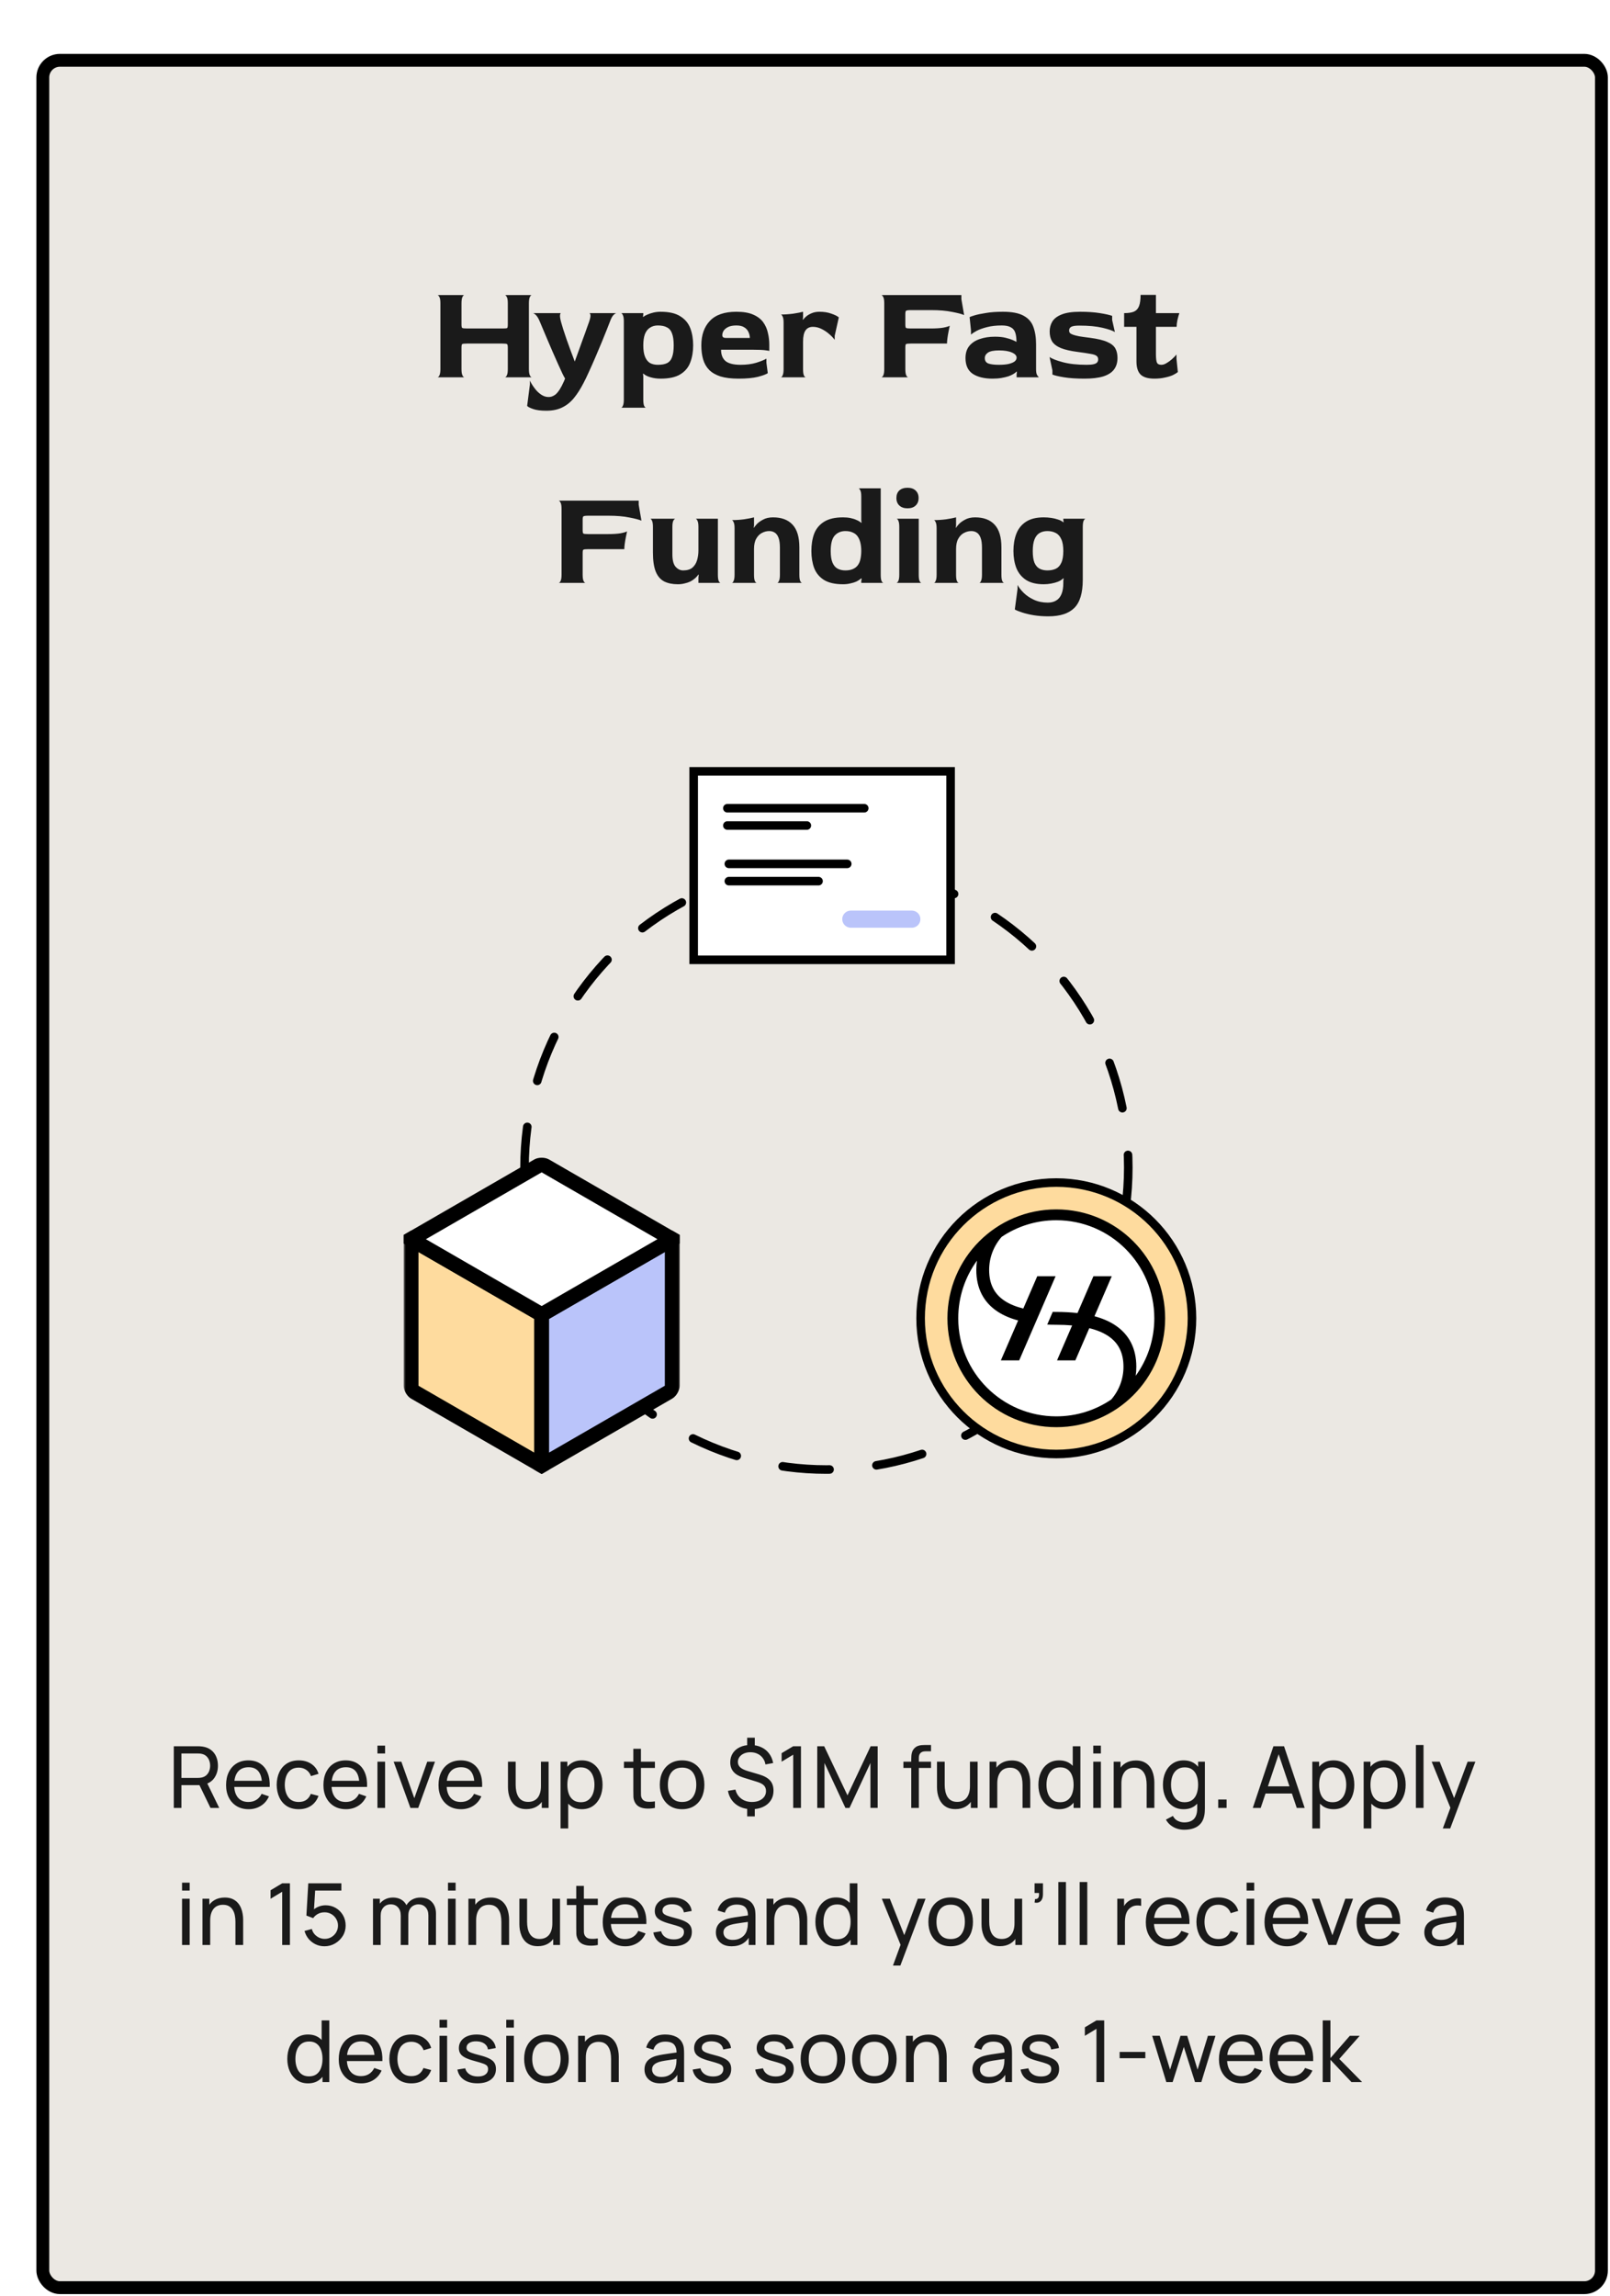 <svg width="376" height="536" viewBox="0 0 376 536" fill="none" xmlns="http://www.w3.org/2000/svg">
<g filter="url(#filter0_d_387_16820)">
<rect x="2" y="2.08" width="364" height="520" rx="4" fill="#EBE8E3"/>
<path d="M94.178 76.08C94.328 76.08 94.477 75.931 94.626 75.632C94.775 75.333 94.85 74.843 94.85 74.16V58.8C94.85 58.117 94.775 57.637 94.626 57.36C94.477 57.061 94.328 56.901 94.178 56.88H100.45C100.301 56.88 100.151 57.029 100.002 57.328C99.853 57.627 99.778 58.128 99.778 58.832V63.728C99.778 64.197 99.832 64.475 99.938 64.56C100.066 64.645 100.45 64.688 101.09 64.688H109.314C109.954 64.688 110.327 64.656 110.434 64.592C110.541 64.507 110.594 64.219 110.594 63.728V58.8C110.594 58.117 110.519 57.637 110.37 57.36C110.221 57.061 110.071 56.901 109.922 56.88H116.194C116.045 56.88 115.895 57.029 115.746 57.328C115.597 57.627 115.522 58.128 115.522 58.832V74.16C115.522 74.843 115.597 75.333 115.746 75.632C115.895 75.931 116.045 76.08 116.194 76.08H109.922C110.071 76.08 110.221 75.931 110.37 75.632C110.519 75.333 110.594 74.843 110.594 74.16V69.168C110.594 68.677 110.53 68.4 110.402 68.336C110.295 68.251 109.933 68.208 109.314 68.208H101.09C100.45 68.208 100.066 68.251 99.938 68.336C99.832 68.421 99.778 68.699 99.778 69.168V74.16C99.778 74.843 99.853 75.333 100.002 75.632C100.151 75.931 100.301 76.08 100.45 76.08H94.178ZM119.589 83.888C118.309 83.888 117.296 83.76 116.549 83.504C115.802 83.248 115.322 83.003 115.109 82.768L115.749 77.808V76.848C116.005 77.403 116.357 77.979 116.805 78.576C117.232 79.173 117.733 79.675 118.309 80.08C118.885 80.485 119.482 80.688 120.101 80.688C120.528 80.688 120.912 80.592 121.253 80.4C121.616 80.229 121.946 79.952 122.245 79.568C122.565 79.184 122.874 78.704 123.173 78.128C123.6 77.275 123.866 76.688 123.973 76.368C123.845 76.197 123.632 75.803 123.333 75.184C123.056 74.565 122.714 73.819 122.309 72.944C121.925 72.048 121.509 71.109 121.061 70.128C120.634 69.125 120.218 68.155 119.813 67.216C119.429 66.277 119.077 65.445 118.757 64.72C118.458 63.995 118.234 63.461 118.085 63.12C117.786 62.395 117.488 61.883 117.189 61.584C116.869 61.264 116.624 61.104 116.453 61.104H123.013C122.906 61.104 122.832 61.253 122.789 61.552C122.746 61.851 122.821 62.373 123.013 63.12C123.12 63.525 123.29 64.101 123.525 64.848C123.76 65.573 124.026 66.373 124.325 67.248C124.645 68.123 124.965 69.008 125.285 69.904C125.626 70.8 125.936 71.621 126.213 72.368H126.245C126.544 71.579 126.853 70.725 127.173 69.808C127.514 68.869 127.845 67.952 128.165 67.056C128.506 66.16 128.794 65.36 129.029 64.656C129.285 63.952 129.477 63.419 129.605 63.056C129.84 62.331 129.936 61.829 129.893 61.552C129.85 61.253 129.754 61.104 129.605 61.104H135.973C135.802 61.104 135.568 61.253 135.269 61.552C134.992 61.829 134.725 62.32 134.469 63.024C134.32 63.408 134.074 64.037 133.733 64.912C133.392 65.787 132.986 66.789 132.517 67.92C132.048 69.051 131.557 70.213 131.045 71.408C130.533 72.603 130.032 73.733 129.541 74.8C129.072 75.845 128.656 76.709 128.293 77.392C127.568 78.8 126.81 79.984 126.021 80.944C125.232 81.904 124.325 82.629 123.301 83.12C122.277 83.632 121.04 83.888 119.589 83.888ZM137.049 83.184C137.198 83.184 137.337 83.035 137.465 82.736C137.614 82.437 137.689 81.947 137.689 81.264V63.024C137.689 62.341 137.614 61.861 137.465 61.584C137.337 61.285 137.198 61.125 137.049 61.104H142.233V61.36L142.169 61.968L142.233 62C142.446 61.808 142.755 61.627 143.161 61.456C143.587 61.264 144.067 61.104 144.601 60.976C145.155 60.848 145.71 60.784 146.265 60.784C148.249 60.784 149.785 61.136 150.873 61.84C151.982 62.523 152.761 63.451 153.209 64.624C153.657 65.797 153.881 67.131 153.881 68.624C153.881 70.096 153.657 71.419 153.209 72.592C152.782 73.765 152.014 74.693 150.905 75.376C149.817 76.059 148.27 76.4 146.265 76.4C145.433 76.4 144.654 76.293 143.929 76.08C143.225 75.888 142.659 75.6 142.233 75.216L142.169 75.248L142.233 75.888V81.264C142.233 81.947 142.297 82.437 142.425 82.736C142.574 83.035 142.723 83.184 142.873 83.184H137.049ZM145.625 73.168C146.521 73.168 147.235 73.04 147.769 72.784C148.323 72.507 148.718 72.037 148.953 71.376C149.209 70.715 149.337 69.797 149.337 68.624C149.337 67.451 149.209 66.533 148.953 65.872C148.718 65.189 148.323 64.709 147.769 64.432C147.235 64.133 146.521 63.984 145.625 63.984C144.921 63.984 144.313 64.155 143.801 64.496C143.289 64.816 142.894 65.317 142.617 66C142.361 66.683 142.233 67.568 142.233 68.656C142.233 69.765 142.371 70.651 142.649 71.312C142.926 71.973 143.31 72.453 143.801 72.752C144.313 73.029 144.921 73.168 145.625 73.168ZM164.492 76.4C162.807 76.4 161.399 76.229 160.268 75.888C159.159 75.525 158.273 75.013 157.612 74.352C156.951 73.669 156.481 72.848 156.204 71.888C155.927 70.928 155.788 69.84 155.788 68.624C155.788 66.213 156.46 64.304 157.804 62.896C159.148 61.488 161.207 60.784 163.98 60.784C165.601 60.784 166.913 61.008 167.916 61.456C168.94 61.904 169.719 62.501 170.252 63.248C170.785 63.995 171.148 64.827 171.34 65.744C171.553 66.64 171.66 67.547 171.66 68.464V69.968C171.66 69.904 171.361 69.84 170.764 69.776C170.188 69.691 169.207 69.648 167.82 69.648H160.396C160.396 70.821 160.748 71.707 161.452 72.304C162.177 72.88 163.351 73.168 164.972 73.168C166.337 73.168 167.553 73.008 168.62 72.688C169.708 72.347 170.497 72.027 170.988 71.728V72.688L171.308 75.12C170.903 75.397 170.124 75.685 168.972 75.984C167.82 76.261 166.327 76.4 164.492 76.4ZM161.58 66.896H167.116C167.116 66.427 167.009 65.968 166.796 65.52C166.604 65.072 166.284 64.709 165.836 64.432C165.388 64.133 164.769 63.984 163.98 63.984C163.191 63.984 162.551 64.101 162.06 64.336C161.591 64.571 161.239 64.859 161.004 65.2C160.791 65.541 160.684 65.893 160.684 66.256C160.684 66.469 160.748 66.629 160.876 66.736C161.004 66.843 161.239 66.896 161.58 66.896ZM174.361 76.08C174.51 76.08 174.649 75.931 174.777 75.632C174.926 75.333 175.001 74.843 175.001 74.16V63.344C175.001 62.661 174.926 62.181 174.777 61.904C174.649 61.605 174.51 61.445 174.361 61.424C175.3 61.424 176.26 61.36 177.241 61.232C178.222 61.083 178.99 60.933 179.545 60.784V62.064L179.481 62.608L179.545 62.672C179.694 62.437 179.929 62.181 180.249 61.904C180.59 61.605 181.017 61.349 181.529 61.136C182.062 60.901 182.681 60.784 183.385 60.784C184.43 60.784 185.358 60.933 186.169 61.232C186.98 61.509 187.556 61.797 187.897 62.096L186.937 66.384V67.344C186.617 66.896 186.18 66.437 185.625 65.968C185.092 65.499 184.494 65.104 183.833 64.784C183.193 64.464 182.532 64.304 181.849 64.304C181.081 64.304 180.505 64.581 180.121 65.136C179.737 65.691 179.545 66.565 179.545 67.76V74.16C179.545 74.843 179.609 75.333 179.737 75.632C179.886 75.931 180.036 76.08 180.185 76.08H174.361ZM197.834 76.08C197.984 76.08 198.133 75.931 198.282 75.632C198.432 75.333 198.506 74.843 198.506 74.16V58.8C198.506 58.117 198.432 57.637 198.282 57.36C198.133 57.061 197.984 56.901 197.834 56.88H216.522V57.84L217.162 61.552C216.629 61.317 215.69 61.072 214.346 60.816C213.002 60.539 211.381 60.4 209.482 60.4H204.746C204.106 60.4 203.722 60.453 203.594 60.56C203.488 60.645 203.434 60.912 203.434 61.36V63.728C203.434 64.197 203.488 64.475 203.594 64.56C203.722 64.645 204.096 64.688 204.714 64.688H209.322C210.56 64.688 211.552 64.624 212.298 64.496C213.066 64.347 213.568 64.197 213.802 64.048C213.717 64.453 213.621 64.923 213.514 65.456C213.408 65.989 213.322 66.501 213.258 66.992C213.194 67.483 213.162 67.888 213.162 68.208H204.714C204.096 68.208 203.722 68.251 203.594 68.336C203.488 68.4 203.434 68.677 203.434 69.168V74.16C203.434 74.864 203.509 75.365 203.658 75.664C203.808 75.941 203.957 76.08 204.106 76.08H197.834ZM223.787 76.4C221.867 76.4 220.331 76.027 219.179 75.28C218.048 74.512 217.483 73.285 217.483 71.6C217.483 70.427 217.782 69.477 218.379 68.752C218.976 68.027 219.787 67.493 220.811 67.152C221.856 66.789 223.04 66.608 224.363 66.608C225.344 66.608 226.176 66.693 226.859 66.864C227.563 67.035 228.128 67.216 228.555 67.408C228.982 67.6 229.259 67.739 229.387 67.824C229.387 66.928 229.291 66.203 229.099 65.648C228.907 65.072 228.555 64.656 228.043 64.4C227.552 64.123 226.859 63.984 225.963 63.984C224.662 63.984 223.51 64.112 222.507 64.368C221.504 64.624 220.683 64.923 220.043 65.264C219.424 65.605 218.998 65.893 218.763 66.128V65.168L218.443 62.032C218.592 61.947 218.987 61.808 219.627 61.616C220.267 61.424 221.142 61.243 222.251 61.072C223.36 60.88 224.683 60.784 226.219 60.784C228.331 60.784 229.942 61.093 231.051 61.712C232.16 62.309 232.918 63.173 233.323 64.304C233.75 65.435 233.963 66.8 233.963 68.4V74.16C233.963 74.757 234.027 75.195 234.155 75.472C234.304 75.728 234.454 75.931 234.603 76.08H229.419V75.408L229.483 74.8L229.419 74.736C229.248 74.928 229.003 75.12 228.683 75.312C228.363 75.504 227.968 75.685 227.499 75.856C227.03 76.005 226.486 76.133 225.867 76.24C225.248 76.347 224.555 76.4 223.787 76.4ZM225.291 73.168C226.187 73.168 226.934 73.104 227.531 72.976C228.15 72.827 228.619 72.635 228.939 72.4C229.259 72.144 229.419 71.845 229.419 71.504C229.419 71.013 229.046 70.608 228.299 70.288C227.574 69.968 226.582 69.808 225.323 69.808C224.107 69.808 223.243 69.979 222.731 70.32C222.24 70.661 221.995 71.088 221.995 71.6C221.995 72.24 222.283 72.667 222.859 72.88C223.435 73.072 224.246 73.168 225.291 73.168ZM245.268 76.4C243.369 76.4 241.769 76.293 240.468 76.08C239.167 75.867 238.271 75.653 237.78 75.44V74.48L237.108 71.344C237.663 71.749 238.697 72.155 240.212 72.56C241.727 72.965 243.583 73.168 245.78 73.168C246.441 73.168 246.964 73.125 247.348 73.04C247.753 72.955 248.041 72.816 248.212 72.624C248.383 72.432 248.468 72.187 248.468 71.888C248.468 71.525 248.329 71.248 248.052 71.056C247.796 70.864 247.327 70.715 246.644 70.608C245.961 70.48 244.969 70.331 243.668 70.16C242.025 69.947 240.724 69.648 239.764 69.264C238.804 68.859 238.121 68.347 237.716 67.728C237.332 67.088 237.14 66.309 237.14 65.392C237.14 64.539 237.343 63.771 237.748 63.088C238.175 62.384 238.9 61.829 239.924 61.424C240.969 60.997 242.42 60.784 244.276 60.784C246.025 60.784 247.561 60.891 248.884 61.104C250.207 61.317 251.156 61.531 251.732 61.744V62.704L252.372 65.52C251.881 65.2 250.921 64.869 249.492 64.528C248.063 64.187 246.249 64.016 244.052 64.016C243.199 64.016 242.591 64.101 242.228 64.272C241.865 64.443 241.684 64.741 241.684 65.168C241.684 65.381 241.737 65.563 241.844 65.712C241.972 65.861 242.207 66 242.548 66.128C242.889 66.256 243.38 66.384 244.02 66.512C244.66 66.619 245.503 66.736 246.548 66.864C248.361 67.099 249.727 67.429 250.644 67.856C251.561 68.261 252.18 68.773 252.5 69.392C252.82 69.989 252.98 70.715 252.98 71.568C252.98 72.656 252.703 73.563 252.148 74.288C251.615 74.992 250.772 75.525 249.62 75.888C248.489 76.229 247.039 76.4 245.268 76.4ZM261.603 76.4C260.131 76.4 259.064 76.091 258.403 75.472C257.741 74.832 257.411 73.797 257.411 72.368V64.304H254.531V61.104C255.512 61.104 256.28 60.987 256.835 60.752C257.389 60.496 257.784 60.059 258.019 59.44C258.253 58.821 258.371 57.957 258.371 56.848H261.955V61.104H267.427C267.277 61.531 267.128 62.064 266.979 62.704C266.851 63.323 266.787 63.856 266.787 64.304H261.955V70.608C261.955 71.589 262.029 72.261 262.179 72.624C262.328 72.987 262.68 73.168 263.235 73.168C263.597 73.168 263.992 73.04 264.419 72.784C264.867 72.528 265.293 72.219 265.699 71.856C266.125 71.472 266.477 71.109 266.755 70.768V71.76L267.075 74.864C266.819 75.077 266.435 75.312 265.923 75.568C265.411 75.803 264.781 75.995 264.035 76.144C263.309 76.315 262.499 76.4 261.603 76.4ZM122.475 124.08C122.624 124.08 122.774 123.931 122.923 123.632C123.072 123.333 123.147 122.843 123.147 122.16V106.8C123.147 106.117 123.072 105.637 122.923 105.36C122.774 105.061 122.624 104.901 122.475 104.88H141.163V105.84L141.803 109.552C141.27 109.317 140.331 109.072 138.987 108.816C137.643 108.539 136.022 108.4 134.123 108.4H129.387C128.747 108.4 128.363 108.453 128.235 108.56C128.128 108.645 128.075 108.912 128.075 109.36V111.728C128.075 112.197 128.128 112.475 128.235 112.56C128.363 112.645 128.736 112.688 129.355 112.688H133.963C135.2 112.688 136.192 112.624 136.939 112.496C137.707 112.347 138.208 112.197 138.443 112.048C138.358 112.453 138.262 112.923 138.155 113.456C138.048 113.989 137.963 114.501 137.899 114.992C137.835 115.483 137.803 115.888 137.803 116.208H129.355C128.736 116.208 128.363 116.251 128.235 116.336C128.128 116.4 128.075 116.677 128.075 117.168V122.16C128.075 122.864 128.15 123.365 128.299 123.664C128.448 123.941 128.598 124.08 128.747 124.08H122.475ZM150.31 124.4C149.072 124.4 148.016 124.187 147.141 123.76C146.267 123.312 145.606 122.555 145.158 121.488C144.71 120.4 144.486 118.896 144.486 116.976V111.024C144.486 110.341 144.411 109.851 144.262 109.552C144.134 109.253 143.995 109.104 143.846 109.104H149.734C149.584 109.104 149.424 109.253 149.254 109.552C149.104 109.851 149.03 110.341 149.03 111.024V117.424C149.03 118.768 149.275 119.728 149.766 120.304C150.278 120.88 150.864 121.168 151.526 121.168C152.464 121.168 153.19 120.955 153.702 120.528C154.214 120.08 154.576 119.504 154.79 118.8C155.003 118.075 155.11 117.317 155.11 116.528V111.024C155.11 110.341 155.035 109.861 154.886 109.584C154.758 109.285 154.619 109.125 154.47 109.104H159.654V122.16C159.654 122.843 159.718 123.333 159.846 123.632C159.995 123.931 160.144 124.08 160.294 124.08H155.11V122.832L155.174 122.192L155.11 122.128C154.896 122.448 154.63 122.747 154.31 123.024C153.99 123.301 153.627 123.547 153.222 123.76C152.816 123.952 152.368 124.101 151.878 124.208C151.387 124.336 150.864 124.4 150.31 124.4ZM162.908 124.08C163.057 124.08 163.196 123.931 163.324 123.632C163.473 123.333 163.548 122.843 163.548 122.16V111.344C163.548 110.661 163.473 110.181 163.324 109.904C163.196 109.605 163.057 109.445 162.908 109.424C163.847 109.424 164.807 109.36 165.788 109.232C166.769 109.083 167.537 108.933 168.092 108.784V110.736L168.028 111.152L168.092 111.216C168.156 111.067 168.359 110.8 168.7 110.416C169.041 110.032 169.532 109.669 170.172 109.328C170.812 108.965 171.601 108.784 172.54 108.784C174.524 108.784 176.039 109.349 177.084 110.48C178.151 111.611 178.684 113.381 178.684 115.792V122.16C178.684 122.843 178.748 123.333 178.876 123.632C179.025 123.931 179.175 124.08 179.324 124.08H173.5C173.649 124.08 173.788 123.931 173.916 123.632C174.065 123.333 174.14 122.843 174.14 122.16V115.888C174.14 114.885 174.033 114.107 173.82 113.552C173.607 112.976 173.308 112.571 172.924 112.336C172.561 112.101 172.135 111.984 171.644 111.984C171.047 111.984 170.471 112.133 169.916 112.432C169.383 112.709 168.945 113.157 168.604 113.776C168.263 114.373 168.092 115.173 168.092 116.176V122.16C168.092 122.843 168.156 123.333 168.284 123.632C168.433 123.931 168.583 124.08 168.732 124.08H162.908ZM188.883 124.4C186.985 124.4 185.491 124.059 184.403 123.376C183.337 122.693 182.579 121.765 182.131 120.592C181.705 119.419 181.491 118.096 181.491 116.624C181.491 115.131 181.705 113.797 182.131 112.624C182.579 111.451 183.337 110.523 184.403 109.84C185.491 109.136 186.985 108.784 188.883 108.784C189.523 108.784 190.099 108.837 190.611 108.944C191.145 109.051 191.614 109.2 192.019 109.392C192.446 109.563 192.819 109.787 193.139 110.064L193.203 110.032L193.139 109.424V103.92C193.139 103.237 193.065 102.757 192.915 102.48C192.787 102.181 192.649 102.021 192.499 102H197.683V122.16C197.683 122.843 197.747 123.333 197.875 123.632C198.025 123.931 198.174 124.08 198.323 124.08H193.139V123.664L193.235 123.056L193.139 123.024C192.819 123.301 192.446 123.547 192.019 123.76C191.593 123.952 191.113 124.101 190.579 124.208C190.067 124.336 189.502 124.4 188.883 124.4ZM189.427 121.168C190.131 121.168 190.718 121.061 191.187 120.848C191.678 120.635 192.062 120.336 192.339 119.952C192.638 119.547 192.841 119.067 192.947 118.512C193.075 117.936 193.139 117.307 193.139 116.624C193.139 115.941 193.075 115.323 192.947 114.768C192.819 114.192 192.617 113.701 192.339 113.296C192.062 112.869 191.678 112.549 191.187 112.336C190.718 112.101 190.131 111.984 189.427 111.984C188.403 111.984 187.571 112.336 186.931 113.04C186.313 113.744 186.003 114.949 186.003 116.656C186.003 117.787 186.142 118.683 186.419 119.344C186.697 120.005 187.091 120.475 187.603 120.752C188.115 121.029 188.723 121.168 189.427 121.168ZM201.346 124.08C201.495 124.08 201.644 123.931 201.794 123.632C201.943 123.333 202.018 122.843 202.018 122.16V111.024C202.018 110.341 201.943 109.851 201.794 109.552C201.666 109.253 201.527 109.104 201.378 109.104H206.562V122.16C206.562 122.843 206.626 123.333 206.754 123.632C206.903 123.931 207.052 124.08 207.202 124.08H201.346ZM203.938 106.672C203.148 106.672 202.519 106.459 202.049 106.032C201.58 105.605 201.346 105.019 201.346 104.272C201.346 103.525 201.57 102.939 202.018 102.512C202.487 102.085 203.127 101.872 203.938 101.872C204.748 101.872 205.378 102.085 205.826 102.512C206.295 102.939 206.53 103.525 206.53 104.272C206.53 105.019 206.295 105.605 205.826 106.032C205.378 106.459 204.748 106.672 203.938 106.672ZM210.096 124.08C210.245 124.08 210.384 123.931 210.512 123.632C210.661 123.333 210.736 122.843 210.736 122.16V111.344C210.736 110.661 210.661 110.181 210.512 109.904C210.384 109.605 210.245 109.445 210.096 109.424C211.034 109.424 211.994 109.36 212.976 109.232C213.957 109.083 214.725 108.933 215.28 108.784V110.736L215.216 111.152L215.28 111.216C215.344 111.067 215.546 110.8 215.888 110.416C216.229 110.032 216.72 109.669 217.36 109.328C218 108.965 218.789 108.784 219.728 108.784C221.712 108.784 223.226 109.349 224.272 110.48C225.338 111.611 225.872 113.381 225.872 115.792V122.16C225.872 122.843 225.936 123.333 226.064 123.632C226.213 123.931 226.362 124.08 226.512 124.08H220.688C220.837 124.08 220.976 123.931 221.104 123.632C221.253 123.333 221.328 122.843 221.328 122.16V115.888C221.328 114.885 221.221 114.107 221.008 113.552C220.794 112.976 220.496 112.571 220.112 112.336C219.749 112.101 219.322 111.984 218.832 111.984C218.234 111.984 217.658 112.133 217.104 112.432C216.57 112.709 216.133 113.157 215.792 113.776C215.45 114.373 215.28 115.173 215.28 116.176V122.16C215.28 122.843 215.344 123.333 215.472 123.632C215.621 123.931 215.77 124.08 215.92 124.08H210.096ZM236.839 131.888C235.601 131.888 234.46 131.803 233.415 131.632C232.391 131.461 231.495 131.248 230.727 130.992C229.98 130.757 229.404 130.523 228.999 130.288L229.639 125.488V124.56C229.937 125.136 230.407 125.744 231.047 126.384C231.687 127.024 232.487 127.568 233.447 128.016C234.407 128.464 235.495 128.688 236.711 128.688C237.5 128.688 238.161 128.517 238.695 128.176C239.228 127.856 239.633 127.355 239.911 126.672C240.188 125.989 240.327 125.147 240.327 124.144V123.632L240.391 123.056L240.327 122.992C240.028 123.312 239.623 123.579 239.111 123.792C238.62 123.984 238.076 124.133 237.479 124.24C236.903 124.347 236.327 124.4 235.751 124.4C234.023 124.4 232.636 124.059 231.591 123.376C230.567 122.693 229.82 121.765 229.351 120.592C228.903 119.419 228.679 118.096 228.679 116.624C228.679 115.131 228.903 113.797 229.351 112.624C229.799 111.451 230.535 110.523 231.559 109.84C232.604 109.136 234.001 108.784 235.751 108.784C236.348 108.784 236.935 108.827 237.511 108.912C238.087 108.997 238.62 109.125 239.111 109.296C239.601 109.445 240.007 109.659 240.327 109.936L240.391 109.904L240.327 109.296V109.104H245.511C245.361 109.125 245.212 109.285 245.063 109.584C244.935 109.883 244.871 110.384 244.871 111.088V123.344C244.871 126.437 244.209 128.635 242.887 129.936C241.585 131.237 239.569 131.888 236.839 131.888ZM236.615 121.168C237.361 121.168 238.012 121.04 238.567 120.784C239.121 120.528 239.548 120.069 239.847 119.408C240.167 118.747 240.327 117.819 240.327 116.624C240.327 115.451 240.167 114.533 239.847 113.872C239.548 113.189 239.121 112.709 238.567 112.432C238.012 112.133 237.361 111.984 236.615 111.984C235.911 111.984 235.303 112.133 234.791 112.432C234.279 112.731 233.884 113.221 233.607 113.904C233.329 114.587 233.191 115.504 233.191 116.656C233.191 117.787 233.319 118.683 233.575 119.344C233.852 120.005 234.247 120.475 234.759 120.752C235.271 121.029 235.889 121.168 236.615 121.168Z" fill="#1A1A1A"/>
<circle cx="185" cy="260.58" r="70.5" stroke="black" stroke-width="2" stroke-linecap="round" stroke-dasharray="11 11"/>
<rect x="154" y="168.08" width="60" height="44" fill="white"/>
<path d="M161.871 176.689H193.835" stroke="black" stroke-width="2" stroke-linecap="round"/>
<path d="M161.871 180.725H180.429" stroke="black" stroke-width="2" stroke-linecap="round"/>
<path d="M162.215 189.678H189.863" stroke="black" stroke-width="2" stroke-linecap="round"/>
<path d="M162.215 193.713H183.161" stroke="black" stroke-width="2" stroke-linecap="round"/>
<path d="M190.703 202.588H204.946" stroke="#BAC4FA" stroke-width="4" stroke-linecap="round"/>
<rect x="154" y="168.08" width="60" height="44" stroke="black" stroke-width="2"/>
<circle cx="238.687" cy="295.767" r="31.687" fill="#FEDB9E" stroke="black" stroke-width="2"/>
<circle cx="238.766" cy="296.08" r="24" fill="white"/>
<path fill-rule="evenodd" clip-rule="evenodd" d="M238.685 321.192C252.725 321.192 264.108 309.809 264.108 295.769C264.108 281.728 252.725 270.346 238.685 270.346C224.644 270.346 213.262 281.728 213.262 295.769C213.262 309.809 224.644 321.192 238.685 321.192ZM220.005 284.489C220.005 288.752 221.694 292.073 225.046 294.249C226.389 295.12 227.971 295.79 229.774 296.276L225.743 305.592H230.023L238.522 285.952H234.241L230.98 293.489C229.248 293.063 227.819 292.472 226.68 291.732C224.262 290.163 223.005 287.838 223.005 284.489C223.005 281.677 224.005 278.954 225.934 276.752C229.578 274.305 233.964 272.877 238.683 272.877C251.327 272.877 261.577 283.127 261.577 295.771C261.577 300.786 259.964 305.425 257.229 309.196C257.328 308.502 257.378 307.795 257.378 307.077C257.378 302.815 255.689 299.493 252.336 297.318C250.992 296.445 249.406 295.774 247.599 295.288L251.639 285.952H247.358L243.638 294.549C242.099 294.37 240.447 294.283 238.691 294.283C238.407 294.283 238.128 294.281 237.852 294.276L236.57 297.238C237.259 297.268 237.966 297.283 238.691 297.283C240.013 297.283 241.245 297.335 242.389 297.437L238.86 305.592H243.14L246.393 298.075C248.13 298.501 249.562 299.093 250.703 299.834C253.121 301.403 254.378 303.728 254.378 307.077C254.378 309.852 253.404 312.539 251.526 314.726C247.863 317.212 243.443 318.664 238.683 318.664C226.039 318.664 215.789 308.414 215.789 295.771C215.789 290.739 217.412 286.087 220.163 282.309C220.058 283.023 220.005 283.75 220.005 284.489Z" fill="black"/>
<rect width="35.216" height="35.216" transform="matrix(0.866 0.5 3.18351e-05 1 118.5 259.697)" fill="#6E6E6E"/>
<rect width="35.216" height="35.216" transform="matrix(0.866 -0.5 -3.18351e-05 1 88 277.307)" fill="#5A5A5A"/>
<rect width="35.216" height="35.216" transform="matrix(0.866 0.5 -0.866 0.5 118.5 294.912)" fill="#AAAAAA"/>
<mask id="path-16-outside-1_387_16820" maskUnits="userSpaceOnUse" x="86.268" y="274.303" width="34.642" height="60.001" fill="black">
<rect fill="white" x="86.268" y="274.303" width="34.642" height="60.001"/>
<path d="M88 277.303L118.498 294.912L118.499 330.128L88.001 312.519L88 277.303Z"/>
</mask>
<path d="M88 277.303L118.498 294.912L118.499 330.128L88.001 312.519L88 277.303Z" fill="#FEDB9E"/>
<path d="M88 277.303L88 275.303L86.268 276.303L88 277.303ZM118.498 294.912L120.23 295.912L118.498 292.912L118.498 294.912ZM118.499 330.128L118.499 332.128L120.231 331.128L118.499 330.128ZM88.001 312.519L86.269 311.519C86.269 312.624 87.045 313.967 88.001 314.519L88.001 312.519ZM88 279.303L118.498 296.912L118.498 292.912L88 275.303L88 279.303ZM116.766 293.912L116.767 329.128L120.231 331.128L120.23 295.912L116.766 293.912ZM118.499 328.128L88.001 310.519L88.001 314.519L118.499 332.128L118.499 328.128ZM89.733 313.519L89.732 278.303L86.268 276.303L86.269 311.519L89.733 313.519Z" fill="black" mask="url(#path-16-outside-1_387_16820)"/>
<mask id="path-18-outside-2_387_16820" maskUnits="userSpaceOnUse" x="116.767" y="273.907" width="34.642" height="60.001" fill="black">
<rect fill="white" x="116.767" y="273.907" width="34.642" height="60.001"/>
<path d="M118.5 294.908L148.998 277.299L148.997 312.515L118.499 330.124L118.5 294.908Z"/>
</mask>
<path d="M118.5 294.908L148.998 277.299L148.997 312.515L118.499 330.124L118.5 294.908Z" fill="#BAC4FA"/>
<path d="M118.5 294.908L118.5 292.908L116.768 295.908L118.5 294.908ZM148.998 277.299L150.73 276.299L148.998 275.299L148.998 277.299ZM148.997 312.515L148.997 314.515C149.953 313.963 150.729 312.62 150.729 311.515L148.997 312.515ZM118.499 330.124L116.767 331.125L118.499 332.124L118.499 330.124ZM118.5 296.908L148.998 279.299L148.998 275.299L118.5 292.908L118.5 296.908ZM147.266 278.299L147.265 313.515L150.729 311.515L150.73 276.299L147.266 278.299ZM148.997 310.515L118.499 328.124L118.499 332.124L148.997 314.515L148.997 310.515ZM120.231 329.124L120.232 293.908L116.768 295.908L116.767 331.125L120.231 329.124Z" fill="black" mask="url(#path-18-outside-2_387_16820)"/>
<mask id="path-20-outside-3_387_16820" maskUnits="userSpaceOnUse" x="84.536" y="257.304" width="69.283" height="39.998" fill="black">
<rect fill="white" x="84.536" y="257.304" width="69.283" height="39.998"/>
<path d="M88 277.303L118.499 259.695L148.998 277.303L118.499 294.91L88 277.303Z"/>
</mask>
<path d="M88 277.303L118.499 259.695L148.998 277.303L118.499 294.91L88 277.303Z" fill="white"/>
<path d="M88 277.303L86.268 276.303V278.303L88 277.303ZM118.499 259.695L120.231 258.696C119.274 258.143 117.723 258.143 116.767 258.696L118.499 259.695ZM148.998 277.303L150.73 278.303V276.303L148.998 277.303ZM118.499 294.91L116.767 295.91H120.231L118.499 294.91ZM89.732 278.303L120.231 260.695L116.767 258.696L86.268 276.303L89.732 278.303ZM116.767 260.695L147.266 278.303L150.73 276.303L120.231 258.696L116.767 260.695ZM147.266 276.303L116.767 293.91L120.231 295.91L150.73 278.303L147.266 276.303ZM120.231 293.91L89.732 276.303L86.268 278.303L116.767 295.91L120.231 293.91Z" fill="black" mask="url(#path-20-outside-3_387_16820)"/>
<path d="M32.587 410.08V395.68H38.278C38.417 395.68 38.584 395.687 38.778 395.7C38.971 395.707 39.157 395.727 39.337 395.76C40.117 395.88 40.771 396.147 41.297 396.56C41.831 396.973 42.231 397.497 42.498 398.13C42.764 398.757 42.898 399.453 42.898 400.22C42.898 401.333 42.608 402.3 42.028 403.12C41.447 403.933 40.597 404.443 39.477 404.65L38.797 404.76H34.367V410.08H32.587ZM41.157 410.08L38.318 404.22L40.078 403.68L43.197 410.08H41.157ZM34.367 403.07H38.218C38.344 403.07 38.487 403.063 38.648 403.05C38.814 403.037 38.971 403.013 39.117 402.98C39.578 402.873 39.951 402.68 40.237 402.4C40.531 402.113 40.744 401.78 40.877 401.4C41.011 401.013 41.078 400.62 41.078 400.22C41.078 399.82 41.011 399.43 40.877 399.05C40.744 398.663 40.531 398.327 40.237 398.04C39.951 397.753 39.578 397.56 39.117 397.46C38.971 397.42 38.814 397.397 38.648 397.39C38.487 397.377 38.344 397.37 38.218 397.37H34.367V403.07ZM50.08 410.38C49.02 410.38 48.093 410.147 47.3 409.68C46.513 409.207 45.9 408.55 45.46 407.71C45.02 406.863 44.8 405.877 44.8 404.75C44.8 403.57 45.017 402.55 45.45 401.69C45.883 400.823 46.487 400.157 47.26 399.69C48.04 399.217 48.953 398.98 50 398.98C51.087 398.98 52.01 399.23 52.77 399.73C53.537 400.23 54.11 400.943 54.49 401.87C54.877 402.797 55.043 403.9 54.99 405.18H53.19V404.54C53.17 403.213 52.9 402.223 52.38 401.57C51.86 400.91 51.087 400.58 50.06 400.58C48.96 400.58 48.123 400.933 47.55 401.64C46.977 402.347 46.69 403.36 46.69 404.68C46.69 405.953 46.977 406.94 47.55 407.64C48.123 408.34 48.94 408.69 50 408.69C50.713 408.69 51.333 408.527 51.86 408.2C52.387 407.873 52.8 407.403 53.1 406.79L54.81 407.38C54.39 408.333 53.757 409.073 52.91 409.6C52.07 410.12 51.127 410.38 50.08 410.38ZM46.09 405.18V403.75H54.07V405.18H46.09ZM61.766 410.38C60.673 410.38 59.743 410.137 58.976 409.65C58.216 409.157 57.636 408.48 57.236 407.62C56.836 406.76 56.63 405.78 56.616 404.68C56.63 403.553 56.84 402.563 57.246 401.71C57.66 400.85 58.25 400.18 59.016 399.7C59.783 399.22 60.706 398.98 61.786 398.98C62.926 398.98 63.906 399.26 64.726 399.82C65.553 400.38 66.106 401.147 66.386 402.12L64.626 402.65C64.4 402.023 64.03 401.537 63.516 401.19C63.01 400.843 62.426 400.67 61.766 400.67C61.026 400.67 60.416 400.843 59.936 401.19C59.456 401.53 59.1 402.003 58.866 402.61C58.633 403.21 58.513 403.9 58.506 404.68C58.52 405.88 58.796 406.85 59.336 407.59C59.883 408.323 60.693 408.69 61.766 408.69C62.473 408.69 63.06 408.53 63.526 408.21C63.993 407.883 64.346 407.413 64.586 406.8L66.386 407.27C66.013 408.277 65.43 409.047 64.636 409.58C63.843 410.113 62.886 410.38 61.766 410.38ZM72.814 410.38C71.754 410.38 70.828 410.147 70.034 409.68C69.248 409.207 68.634 408.55 68.194 407.71C67.754 406.863 67.534 405.877 67.534 404.75C67.534 403.57 67.751 402.55 68.184 401.69C68.618 400.823 69.221 400.157 69.994 399.69C70.774 399.217 71.688 398.98 72.734 398.98C73.821 398.98 74.744 399.23 75.504 399.73C76.271 400.23 76.844 400.943 77.224 401.87C77.611 402.797 77.778 403.9 77.724 405.18H75.924V404.54C75.904 403.213 75.634 402.223 75.114 401.57C74.594 400.91 73.821 400.58 72.794 400.58C71.694 400.58 70.858 400.933 70.284 401.64C69.711 402.347 69.424 403.36 69.424 404.68C69.424 405.953 69.711 406.94 70.284 407.64C70.858 408.34 71.674 408.69 72.734 408.69C73.448 408.69 74.068 408.527 74.594 408.2C75.121 407.873 75.534 407.403 75.834 406.79L77.544 407.38C77.124 408.333 76.491 409.073 75.644 409.6C74.804 410.12 73.861 410.38 72.814 410.38ZM68.824 405.18V403.75H76.804V405.18H68.824ZM80.151 397.37V395.53H81.931V397.37H80.151ZM80.151 410.08V399.28H81.931V410.08H80.151ZM87.851 410.08L83.931 399.28H85.731L88.761 407.81L91.781 399.28H93.591L89.671 410.08H87.851ZM99.689 410.38C98.629 410.38 97.703 410.147 96.909 409.68C96.123 409.207 95.509 408.55 95.069 407.71C94.629 406.863 94.409 405.877 94.409 404.75C94.409 403.57 94.626 402.55 95.059 401.69C95.493 400.823 96.096 400.157 96.869 399.69C97.649 399.217 98.563 398.98 99.609 398.98C100.696 398.98 101.619 399.23 102.379 399.73C103.146 400.23 103.719 400.943 104.099 401.87C104.486 402.797 104.653 403.9 104.599 405.18H102.799V404.54C102.779 403.213 102.509 402.223 101.989 401.57C101.469 400.91 100.696 400.58 99.669 400.58C98.569 400.58 97.733 400.933 97.159 401.64C96.586 402.347 96.299 403.36 96.299 404.68C96.299 405.953 96.586 406.94 97.159 407.64C97.733 408.34 98.549 408.69 99.609 408.69C100.323 408.69 100.943 408.527 101.469 408.2C101.996 407.873 102.409 407.403 102.709 406.79L104.419 407.38C103.999 408.333 103.366 409.073 102.519 409.6C101.679 410.12 100.736 410.38 99.689 410.38ZM95.699 405.18V403.75H103.679V405.18H95.699ZM114.93 410.36C114.236 410.36 113.64 410.25 113.14 410.03C112.646 409.81 112.236 409.517 111.91 409.15C111.583 408.783 111.326 408.377 111.14 407.93C110.953 407.483 110.82 407.027 110.74 406.56C110.666 406.093 110.63 405.657 110.63 405.25V399.28H112.43V404.69C112.43 405.197 112.476 405.687 112.57 406.16C112.663 406.633 112.82 407.06 113.04 407.44C113.266 407.82 113.566 408.12 113.94 408.34C114.32 408.56 114.793 408.67 115.36 408.67C115.806 408.67 116.213 408.593 116.58 408.44C116.946 408.287 117.26 408.06 117.52 407.76C117.78 407.453 117.98 407.067 118.12 406.6C118.26 406.133 118.33 405.59 118.33 404.97L119.5 405.33C119.5 406.37 119.31 407.267 118.93 408.02C118.556 408.773 118.026 409.353 117.34 409.76C116.66 410.16 115.856 410.36 114.93 410.36ZM118.53 410.08V407.19H118.33V399.28H120.12V410.08H118.53ZM127.88 410.38C126.866 410.38 126.013 410.13 125.32 409.63C124.626 409.123 124.1 408.44 123.74 407.58C123.386 406.713 123.21 405.743 123.21 404.67C123.21 403.583 123.386 402.61 123.74 401.75C124.1 400.89 124.626 400.213 125.32 399.72C126.02 399.227 126.876 398.98 127.89 398.98C128.89 398.98 129.75 399.23 130.47 399.73C131.196 400.223 131.753 400.9 132.14 401.76C132.526 402.62 132.72 403.59 132.72 404.67C132.72 405.75 132.526 406.72 132.14 407.58C131.753 408.44 131.196 409.123 130.47 409.63C129.75 410.13 128.886 410.38 127.88 410.38ZM122.91 414.88V399.28H124.5V407.23H124.7V414.88H122.91ZM127.66 408.75C128.373 408.75 128.963 408.57 129.43 408.21C129.896 407.85 130.246 407.363 130.48 406.75C130.713 406.13 130.83 405.437 130.83 404.67C130.83 403.91 130.713 403.223 130.48 402.61C130.253 401.997 129.9 401.51 129.42 401.15C128.946 400.79 128.343 400.61 127.61 400.61C126.91 400.61 126.33 400.783 125.87 401.13C125.41 401.47 125.066 401.947 124.84 402.56C124.613 403.167 124.5 403.87 124.5 404.67C124.5 405.457 124.61 406.16 124.83 406.78C125.056 407.393 125.403 407.877 125.87 408.23C126.336 408.577 126.933 408.75 127.66 408.75ZM144.946 410.08C144.306 410.207 143.672 410.257 143.046 410.23C142.426 410.21 141.872 410.087 141.386 409.86C140.899 409.627 140.529 409.267 140.276 408.78C140.062 408.353 139.946 407.923 139.926 407.49C139.912 407.05 139.906 406.553 139.906 406V396.28H141.686V405.92C141.686 406.36 141.689 406.737 141.696 407.05C141.709 407.363 141.779 407.633 141.906 407.86C142.146 408.287 142.526 408.537 143.046 408.61C143.572 408.683 144.206 408.663 144.946 408.55V410.08ZM137.716 400.75V399.28H144.946V400.75H137.716ZM151.289 410.38C150.216 410.38 149.289 410.137 148.509 409.65C147.736 409.163 147.139 408.49 146.719 407.63C146.299 406.77 146.089 405.783 146.089 404.67C146.089 403.537 146.302 402.543 146.729 401.69C147.156 400.837 147.759 400.173 148.539 399.7C149.319 399.22 150.236 398.98 151.289 398.98C152.369 398.98 153.299 399.223 154.079 399.71C154.859 400.19 155.456 400.86 155.869 401.72C156.289 402.573 156.499 403.557 156.499 404.67C156.499 405.797 156.289 406.79 155.869 407.65C155.449 408.503 154.849 409.173 154.069 409.66C153.289 410.14 152.362 410.38 151.289 410.38ZM151.289 408.69C152.409 408.69 153.242 408.317 153.789 407.57C154.336 406.823 154.609 405.857 154.609 404.67C154.609 403.45 154.332 402.48 153.779 401.76C153.226 401.033 152.396 400.67 151.289 400.67C150.536 400.67 149.916 400.84 149.429 401.18C148.942 401.52 148.579 401.99 148.339 402.59C148.099 403.19 147.979 403.883 147.979 404.67C147.979 405.883 148.259 406.857 148.819 407.59C149.379 408.323 150.202 408.69 151.289 408.69ZM166.495 412.06V409.75H168.275V412.06H166.495ZM166.495 396.01V393.69H168.275V396.01H166.495ZM167.525 410.38C166.551 410.38 165.675 410.207 164.895 409.86C164.121 409.507 163.485 409.01 162.985 408.37C162.485 407.723 162.158 406.963 162.005 406.09L163.755 405.8C163.968 406.687 164.418 407.39 165.105 407.91C165.798 408.43 166.631 408.69 167.605 408.69C168.585 408.69 169.378 408.453 169.985 407.98C170.591 407.507 170.895 406.897 170.895 406.15C170.895 405.603 170.731 405.163 170.405 404.83C170.085 404.497 169.545 404.213 168.785 403.98L165.495 402.96C163.528 402.347 162.545 401.173 162.545 399.44C162.545 398.627 162.741 397.917 163.135 397.31C163.535 396.697 164.091 396.223 164.805 395.89C165.525 395.55 166.361 395.383 167.315 395.39C168.241 395.397 169.068 395.57 169.795 395.91C170.521 396.243 171.121 396.723 171.595 397.35C172.075 397.977 172.398 398.727 172.565 399.6L170.765 399.93C170.671 399.363 170.465 398.867 170.145 398.44C169.831 398.013 169.431 397.683 168.945 397.45C168.458 397.21 167.911 397.087 167.305 397.08C166.738 397.073 166.228 397.167 165.775 397.36C165.328 397.553 164.975 397.823 164.715 398.17C164.455 398.517 164.325 398.913 164.325 399.36C164.325 399.847 164.505 400.26 164.865 400.6C165.231 400.933 165.805 401.22 166.585 401.46L169.285 402.26C170.471 402.613 171.328 403.09 171.855 403.69C172.381 404.283 172.645 405.077 172.645 406.07C172.645 406.93 172.431 407.683 172.005 408.33C171.585 408.977 170.988 409.48 170.215 409.84C169.448 410.2 168.551 410.38 167.525 410.38ZM177.246 410.08V397.65L174.536 399.29V397.3L177.246 395.68H179.056V410.08H177.246ZM182.861 410.08V395.68H184.481L189.921 407.15L195.331 395.68H196.971V410.07H195.281V399.59L190.391 410.08H189.441L184.551 399.59V410.08H182.861ZM204.809 410.08V398.69C204.809 398.41 204.822 398.127 204.849 397.84C204.876 397.547 204.936 397.263 205.029 396.99C205.122 396.71 205.276 396.453 205.489 396.22C205.736 395.947 206.006 395.753 206.299 395.64C206.592 395.52 206.889 395.447 207.189 395.42C207.496 395.393 207.786 395.38 208.059 395.38H209.429V396.86H208.159C207.632 396.86 207.239 396.99 206.979 397.25C206.719 397.503 206.589 397.89 206.589 398.41V410.08H204.809ZM202.979 400.75V399.28H209.429V400.75H202.979ZM215.125 410.36C214.432 410.36 213.835 410.25 213.335 410.03C212.842 409.81 212.432 409.517 212.105 409.15C211.778 408.783 211.522 408.377 211.335 407.93C211.148 407.483 211.015 407.027 210.935 406.56C210.862 406.093 210.825 405.657 210.825 405.25V399.28H212.625V404.69C212.625 405.197 212.672 405.687 212.765 406.16C212.858 406.633 213.015 407.06 213.235 407.44C213.462 407.82 213.762 408.12 214.135 408.34C214.515 408.56 214.988 408.67 215.555 408.67C216.002 408.67 216.408 408.593 216.775 408.44C217.142 408.287 217.455 408.06 217.715 407.76C217.975 407.453 218.175 407.067 218.315 406.6C218.455 406.133 218.525 405.59 218.525 404.97L219.695 405.33C219.695 406.37 219.505 407.267 219.125 408.02C218.752 408.773 218.222 409.353 217.535 409.76C216.855 410.16 216.052 410.36 215.125 410.36ZM218.725 410.08V407.19H218.525V399.28H220.315V410.08H218.725ZM230.805 410.08V404.67C230.805 404.157 230.758 403.663 230.665 403.19C230.578 402.717 230.422 402.293 230.195 401.92C229.975 401.54 229.675 401.24 229.295 401.02C228.922 400.8 228.448 400.69 227.875 400.69C227.428 400.69 227.022 400.767 226.655 400.92C226.295 401.067 225.985 401.293 225.725 401.6C225.465 401.907 225.262 402.293 225.115 402.76C224.975 403.22 224.905 403.763 224.905 404.39L223.735 404.03C223.735 402.983 223.922 402.087 224.295 401.34C224.675 400.587 225.205 400.01 225.885 399.61C226.572 399.203 227.378 399 228.305 399C229.005 399 229.602 399.11 230.095 399.33C230.588 399.55 230.998 399.843 231.325 400.21C231.652 400.57 231.908 400.977 232.095 401.43C232.282 401.877 232.412 402.333 232.485 402.8C232.565 403.26 232.605 403.697 232.605 404.11V410.08H230.805ZM223.105 410.08V399.28H224.705V402.17H224.905V410.08H223.105ZM239.347 410.38C238.34 410.38 237.477 410.13 236.757 409.63C236.037 409.123 235.48 408.44 235.087 407.58C234.7 406.72 234.507 405.75 234.507 404.67C234.507 403.59 234.7 402.62 235.087 401.76C235.48 400.9 236.037 400.223 236.757 399.73C237.477 399.23 238.337 398.98 239.337 398.98C240.357 398.98 241.214 399.227 241.907 399.72C242.6 400.213 243.124 400.89 243.477 401.75C243.837 402.61 244.017 403.583 244.017 404.67C244.017 405.743 243.837 406.713 243.477 407.58C243.124 408.44 242.6 409.123 241.907 409.63C241.214 410.13 240.36 410.38 239.347 410.38ZM239.567 408.75C240.294 408.75 240.89 408.577 241.357 408.23C241.824 407.877 242.167 407.393 242.387 406.78C242.614 406.16 242.727 405.457 242.727 404.67C242.727 403.87 242.614 403.167 242.387 402.56C242.167 401.947 241.827 401.47 241.367 401.13C240.907 400.783 240.324 400.61 239.617 400.61C238.884 400.61 238.277 400.79 237.797 401.15C237.324 401.51 236.97 401.997 236.737 402.61C236.51 403.223 236.397 403.91 236.397 404.67C236.397 405.437 236.514 406.13 236.747 406.75C236.98 407.363 237.33 407.85 237.797 408.21C238.27 408.57 238.86 408.75 239.567 408.75ZM242.727 410.08V402.13H242.527V395.68H244.317V410.08H242.727ZM247.319 397.37V395.53H249.099V397.37H247.319ZM247.319 410.08V399.28H249.099V410.08H247.319ZM259.789 410.08V404.67C259.789 404.157 259.743 403.663 259.649 403.19C259.563 402.717 259.406 402.293 259.179 401.92C258.959 401.54 258.659 401.24 258.279 401.02C257.906 400.8 257.433 400.69 256.859 400.69C256.413 400.69 256.006 400.767 255.639 400.92C255.279 401.067 254.969 401.293 254.709 401.6C254.449 401.907 254.246 402.293 254.099 402.76C253.959 403.22 253.889 403.763 253.889 404.39L252.719 404.03C252.719 402.983 252.906 402.087 253.279 401.34C253.659 400.587 254.189 400.01 254.869 399.61C255.556 399.203 256.363 399 257.289 399C257.989 399 258.586 399.11 259.079 399.33C259.573 399.55 259.983 399.843 260.309 400.21C260.636 400.57 260.893 400.977 261.079 401.43C261.266 401.877 261.396 402.333 261.469 402.8C261.549 403.26 261.589 403.697 261.589 404.11V410.08H259.789ZM252.089 410.08V399.28H253.689V402.17H253.889V410.08H252.089ZM268.559 415.18C267.992 415.18 267.439 415.093 266.899 414.92C266.359 414.747 265.862 414.483 265.409 414.13C264.962 413.783 264.589 413.343 264.289 412.81L265.919 411.95C266.186 412.477 266.562 412.86 267.049 413.1C267.542 413.34 268.049 413.46 268.569 413.46C269.256 413.46 269.826 413.333 270.279 413.08C270.732 412.833 271.066 412.463 271.279 411.97C271.499 411.477 271.606 410.863 271.599 410.13V407.18H271.809V399.28H273.389V410.15C273.389 410.443 273.379 410.727 273.359 411C273.346 411.273 273.312 411.543 273.259 411.81C273.119 412.577 272.842 413.207 272.429 413.7C272.016 414.2 271.482 414.57 270.829 414.81C270.176 415.057 269.419 415.18 268.559 415.18ZM268.429 410.38C267.422 410.38 266.559 410.13 265.839 409.63C265.119 409.123 264.562 408.44 264.169 407.58C263.782 406.72 263.589 405.75 263.589 404.67C263.589 403.59 263.782 402.62 264.169 401.76C264.562 400.9 265.119 400.223 265.839 399.73C266.559 399.23 267.419 398.98 268.419 398.98C269.439 398.98 270.296 399.227 270.989 399.72C271.682 400.213 272.206 400.89 272.559 401.75C272.919 402.61 273.099 403.583 273.099 404.67C273.099 405.743 272.919 406.713 272.559 407.58C272.206 408.44 271.682 409.123 270.989 409.63C270.296 410.13 269.442 410.38 268.429 410.38ZM268.649 408.75C269.376 408.75 269.972 408.577 270.439 408.23C270.906 407.877 271.249 407.393 271.469 406.78C271.696 406.16 271.809 405.457 271.809 404.67C271.809 403.87 271.696 403.167 271.469 402.56C271.249 401.947 270.909 401.47 270.449 401.13C269.989 400.783 269.406 400.61 268.699 400.61C267.966 400.61 267.359 400.79 266.879 401.15C266.406 401.51 266.052 401.997 265.819 402.61C265.592 403.223 265.479 403.91 265.479 404.67C265.479 405.437 265.596 406.13 265.829 406.75C266.062 407.363 266.412 407.85 266.879 408.21C267.352 408.57 267.942 408.75 268.649 408.75ZM276.501 410.08V408.12H278.461V410.08H276.501ZM284.576 410.08L289.396 395.68H291.876L296.696 410.08H294.846L290.336 396.72H290.896L286.426 410.08H284.576ZM286.896 406.71V405.04H294.376V406.71H286.896ZM303.446 410.38C302.433 410.38 301.579 410.13 300.886 409.63C300.193 409.123 299.666 408.44 299.306 407.58C298.953 406.713 298.776 405.743 298.776 404.67C298.776 403.583 298.953 402.61 299.306 401.75C299.666 400.89 300.193 400.213 300.886 399.72C301.586 399.227 302.443 398.98 303.456 398.98C304.456 398.98 305.316 399.23 306.036 399.73C306.763 400.223 307.319 400.9 307.706 401.76C308.093 402.62 308.286 403.59 308.286 404.67C308.286 405.75 308.093 406.72 307.706 407.58C307.319 408.44 306.763 409.123 306.036 409.63C305.316 410.13 304.453 410.38 303.446 410.38ZM298.476 414.88V399.28H300.066V407.23H300.266V414.88H298.476ZM303.226 408.75C303.939 408.75 304.529 408.57 304.996 408.21C305.463 407.85 305.813 407.363 306.046 406.75C306.279 406.13 306.396 405.437 306.396 404.67C306.396 403.91 306.279 403.223 306.046 402.61C305.819 401.997 305.466 401.51 304.986 401.15C304.513 400.79 303.909 400.61 303.176 400.61C302.476 400.61 301.896 400.783 301.436 401.13C300.976 401.47 300.633 401.947 300.406 402.56C300.179 403.167 300.066 403.87 300.066 404.67C300.066 405.457 300.176 406.16 300.396 406.78C300.623 407.393 300.969 407.877 301.436 408.23C301.903 408.577 302.499 408.75 303.226 408.75ZM315.438 410.38C314.425 410.38 313.571 410.13 312.878 409.63C312.185 409.123 311.658 408.44 311.298 407.58C310.945 406.713 310.768 405.743 310.768 404.67C310.768 403.583 310.945 402.61 311.298 401.75C311.658 400.89 312.185 400.213 312.878 399.72C313.578 399.227 314.435 398.98 315.448 398.98C316.448 398.98 317.308 399.23 318.028 399.73C318.755 400.223 319.311 400.9 319.698 401.76C320.085 402.62 320.278 403.59 320.278 404.67C320.278 405.75 320.085 406.72 319.698 407.58C319.311 408.44 318.755 409.123 318.028 409.63C317.308 410.13 316.445 410.38 315.438 410.38ZM310.468 414.88V399.28H312.058V407.23H312.258V414.88H310.468ZM315.218 408.75C315.931 408.75 316.521 408.57 316.988 408.21C317.455 407.85 317.805 407.363 318.038 406.75C318.271 406.13 318.388 405.437 318.388 404.67C318.388 403.91 318.271 403.223 318.038 402.61C317.811 401.997 317.458 401.51 316.978 401.15C316.505 400.79 315.901 400.61 315.168 400.61C314.468 400.61 313.888 400.783 313.428 401.13C312.968 401.47 312.625 401.947 312.398 402.56C312.171 403.167 312.058 403.87 312.058 404.67C312.058 405.457 312.168 406.16 312.388 406.78C312.615 407.393 312.961 407.877 313.428 408.23C313.895 408.577 314.491 408.75 315.218 408.75ZM322.67 410.08V395.38H324.45V410.08H322.67ZM328.951 414.88L331.041 409.2L331.071 410.88L326.351 399.28H328.221L331.921 408.61H331.281L334.751 399.28H336.561L330.681 414.88H328.951ZM34.516 429.37V427.53H36.296V429.37H34.516ZM34.516 442.08V431.28H36.296V442.08H34.516ZM46.986 442.08V436.67C46.986 436.157 46.94 435.663 46.846 435.19C46.76 434.717 46.603 434.293 46.377 433.92C46.157 433.54 45.856 433.24 45.477 433.02C45.103 432.8 44.63 432.69 44.056 432.69C43.61 432.69 43.203 432.767 42.837 432.92C42.477 433.067 42.166 433.293 41.907 433.6C41.647 433.907 41.443 434.293 41.297 434.76C41.157 435.22 41.087 435.763 41.087 436.39L39.916 436.03C39.916 434.983 40.103 434.087 40.477 433.34C40.856 432.587 41.386 432.01 42.066 431.61C42.753 431.203 43.56 431 44.486 431C45.187 431 45.783 431.11 46.276 431.33C46.77 431.55 47.18 431.843 47.507 432.21C47.833 432.57 48.09 432.977 48.276 433.43C48.463 433.877 48.593 434.333 48.666 434.8C48.746 435.26 48.786 435.697 48.786 436.11V442.08H46.986ZM39.286 442.08V431.28H40.886V434.17H41.087V442.08H39.286ZM57.9 442.08V429.65L55.19 431.29V429.3L57.9 427.68H59.71V442.08H57.9ZM67.775 442.38C67.035 442.38 66.345 442.227 65.705 441.92C65.072 441.613 64.529 441.193 64.075 440.66C63.629 440.12 63.309 439.5 63.115 438.8L64.825 438.34C64.945 438.813 65.159 439.223 65.465 439.57C65.772 439.91 66.129 440.177 66.535 440.37C66.949 440.557 67.379 440.65 67.825 440.65C68.412 440.65 68.939 440.51 69.405 440.23C69.879 439.943 70.252 439.567 70.525 439.1C70.799 438.627 70.935 438.11 70.935 437.55C70.935 436.97 70.792 436.447 70.505 435.98C70.225 435.507 69.849 435.133 69.375 434.86C68.902 434.587 68.385 434.45 67.825 434.45C67.192 434.45 66.649 434.583 66.195 434.85C65.749 435.11 65.395 435.43 65.135 435.81L63.555 435.21L63.995 427.68H71.725V429.37H64.855L65.645 428.63L65.275 434.66L64.885 434.15C65.285 433.723 65.762 433.393 66.315 433.16C66.875 432.927 67.445 432.81 68.025 432.81C68.919 432.81 69.719 433.02 70.425 433.44C71.132 433.853 71.692 434.42 72.105 435.14C72.519 435.853 72.725 436.657 72.725 437.55C72.725 438.437 72.499 439.247 72.045 439.98C71.592 440.707 70.989 441.29 70.235 441.73C69.489 442.163 68.669 442.38 67.775 442.38ZM92.031 442.08L92.041 435.17C92.041 434.363 91.824 433.733 91.391 433.28C90.964 432.82 90.407 432.59 89.721 432.59C89.321 432.59 88.941 432.683 88.581 432.87C88.221 433.05 87.927 433.337 87.701 433.73C87.474 434.117 87.361 434.613 87.361 435.22L86.421 434.84C86.407 434.073 86.564 433.403 86.891 432.83C87.224 432.25 87.677 431.8 88.251 431.48C88.824 431.16 89.471 431 90.191 431C91.317 431 92.204 431.343 92.851 432.03C93.497 432.71 93.821 433.627 93.821 434.78L93.811 442.08H92.031ZM79.111 442.08V431.28H80.701V434.17H80.901V442.08H79.111ZM85.581 442.08L85.591 435.24C85.591 434.413 85.377 433.767 84.951 433.3C84.524 432.827 83.957 432.59 83.251 432.59C82.551 432.59 81.984 432.83 81.551 433.31C81.117 433.79 80.901 434.427 80.901 435.22L79.961 434.66C79.961 433.96 80.127 433.333 80.461 432.78C80.794 432.227 81.247 431.793 81.821 431.48C82.394 431.16 83.044 431 83.771 431C84.497 431 85.131 431.153 85.671 431.46C86.211 431.767 86.627 432.207 86.921 432.78C87.214 433.347 87.361 434.023 87.361 434.81L87.351 442.08H85.581ZM96.625 429.37V427.53H98.405V429.37H96.625ZM96.625 442.08V431.28H98.405V442.08H96.625ZM109.096 442.08V436.67C109.096 436.157 109.049 435.663 108.956 435.19C108.869 434.717 108.713 434.293 108.486 433.92C108.266 433.54 107.966 433.24 107.586 433.02C107.213 432.8 106.739 432.69 106.166 432.69C105.719 432.69 105.313 432.767 104.946 432.92C104.586 433.067 104.276 433.293 104.016 433.6C103.756 433.907 103.553 434.293 103.406 434.76C103.266 435.22 103.196 435.763 103.196 436.39L102.026 436.03C102.026 434.983 102.213 434.087 102.586 433.34C102.966 432.587 103.496 432.01 104.176 431.61C104.863 431.203 105.669 431 106.596 431C107.296 431 107.893 431.11 108.386 431.33C108.879 431.55 109.289 431.843 109.616 432.21C109.943 432.57 110.199 432.977 110.386 433.43C110.573 433.877 110.703 434.333 110.776 434.8C110.856 435.26 110.896 435.697 110.896 436.11V442.08H109.096ZM101.396 442.08V431.28H102.996V434.17H103.196V442.08H101.396ZM117.596 442.36C116.902 442.36 116.306 442.25 115.806 442.03C115.312 441.81 114.902 441.517 114.576 441.15C114.249 440.783 113.992 440.377 113.806 439.93C113.619 439.483 113.486 439.027 113.406 438.56C113.332 438.093 113.296 437.657 113.296 437.25V431.28H115.096V436.69C115.096 437.197 115.142 437.687 115.236 438.16C115.329 438.633 115.486 439.06 115.706 439.44C115.932 439.82 116.232 440.12 116.606 440.34C116.986 440.56 117.459 440.67 118.026 440.67C118.472 440.67 118.879 440.593 119.246 440.44C119.612 440.287 119.926 440.06 120.186 439.76C120.446 439.453 120.646 439.067 120.786 438.6C120.926 438.133 120.996 437.59 120.996 436.97L122.166 437.33C122.166 438.37 121.976 439.267 121.596 440.02C121.222 440.773 120.692 441.353 120.006 441.76C119.326 442.16 118.522 442.36 117.596 442.36ZM121.196 442.08V439.19H120.996V431.28H122.786V442.08H121.196ZM131.616 442.08C130.976 442.207 130.342 442.257 129.716 442.23C129.096 442.21 128.542 442.087 128.056 441.86C127.569 441.627 127.199 441.267 126.946 440.78C126.732 440.353 126.616 439.923 126.596 439.49C126.582 439.05 126.576 438.553 126.576 438V428.28H128.356V437.92C128.356 438.36 128.359 438.737 128.366 439.05C128.379 439.363 128.449 439.633 128.576 439.86C128.816 440.287 129.196 440.537 129.716 440.61C130.242 440.683 130.876 440.663 131.616 440.55V442.08ZM124.386 432.75V431.28H131.616V432.75H124.386ZM138.039 442.38C136.979 442.38 136.052 442.147 135.259 441.68C134.472 441.207 133.859 440.55 133.419 439.71C132.979 438.863 132.759 437.877 132.759 436.75C132.759 435.57 132.976 434.55 133.409 433.69C133.842 432.823 134.446 432.157 135.219 431.69C135.999 431.217 136.912 430.98 137.959 430.98C139.046 430.98 139.969 431.23 140.729 431.73C141.496 432.23 142.069 432.943 142.449 433.87C142.836 434.797 143.002 435.9 142.949 437.18H141.149V436.54C141.129 435.213 140.859 434.223 140.339 433.57C139.819 432.91 139.046 432.58 138.019 432.58C136.919 432.58 136.082 432.933 135.509 433.64C134.936 434.347 134.649 435.36 134.649 436.68C134.649 437.953 134.936 438.94 135.509 439.64C136.082 440.34 136.899 440.69 137.959 440.69C138.672 440.69 139.292 440.527 139.819 440.2C140.346 439.873 140.759 439.403 141.059 438.79L142.769 439.38C142.349 440.333 141.716 441.073 140.869 441.6C140.029 442.12 139.086 442.38 138.039 442.38ZM134.049 437.18V435.75H142.029V437.18H134.049ZM149.255 442.37C147.969 442.37 146.912 442.09 146.085 441.53C145.265 440.963 144.762 440.173 144.575 439.16L146.395 438.87C146.542 439.457 146.879 439.923 147.405 440.27C147.932 440.61 148.585 440.78 149.365 440.78C150.105 440.78 150.685 440.627 151.105 440.32C151.525 440.013 151.735 439.597 151.735 439.07C151.735 438.763 151.665 438.517 151.525 438.33C151.385 438.137 151.095 437.957 150.655 437.79C150.222 437.623 149.565 437.423 148.685 437.19C147.732 436.937 146.982 436.673 146.435 436.4C145.889 436.127 145.499 435.81 145.265 435.45C145.032 435.09 144.915 434.653 144.915 434.14C144.915 433.507 145.089 432.953 145.435 432.48C145.782 432 146.265 431.63 146.885 431.37C147.512 431.11 148.239 430.98 149.065 430.98C149.885 430.98 150.619 431.11 151.265 431.37C151.912 431.63 152.432 432 152.825 432.48C153.225 432.953 153.462 433.507 153.535 434.14L151.715 434.47C151.629 433.89 151.349 433.433 150.875 433.1C150.409 432.767 149.805 432.59 149.065 432.57C148.365 432.543 147.795 432.667 147.355 432.94C146.922 433.213 146.705 433.583 146.705 434.05C146.705 434.31 146.785 434.533 146.945 434.72C147.112 434.907 147.415 435.083 147.855 435.25C148.302 435.417 148.949 435.607 149.795 435.82C150.749 436.06 151.499 436.323 152.045 436.61C152.599 436.89 152.992 437.223 153.225 437.61C153.459 437.99 153.575 438.46 153.575 439.02C153.575 440.06 153.192 440.88 152.425 441.48C151.659 442.073 150.602 442.37 149.255 442.37ZM162.855 442.38C162.048 442.38 161.371 442.233 160.825 441.94C160.285 441.64 159.875 441.247 159.595 440.76C159.321 440.273 159.185 439.74 159.185 439.16C159.185 438.593 159.291 438.103 159.505 437.69C159.725 437.27 160.031 436.923 160.425 436.65C160.818 436.37 161.288 436.15 161.835 435.99C162.348 435.85 162.921 435.73 163.555 435.63C164.195 435.523 164.841 435.427 165.495 435.34C166.148 435.253 166.758 435.17 167.325 435.09L166.685 435.46C166.705 434.5 166.511 433.79 166.105 433.33C165.705 432.87 165.011 432.64 164.025 432.64C163.371 432.64 162.798 432.79 162.305 433.09C161.818 433.383 161.475 433.863 161.275 434.53L159.585 434.02C159.845 433.073 160.348 432.33 161.095 431.79C161.841 431.25 162.825 430.98 164.045 430.98C165.025 430.98 165.865 431.157 166.565 431.51C167.271 431.857 167.778 432.383 168.085 433.09C168.238 433.423 168.335 433.787 168.375 434.18C168.415 434.567 168.435 434.973 168.435 435.4V442.08H166.855V439.49L167.225 439.73C166.818 440.603 166.248 441.263 165.515 441.71C164.788 442.157 163.901 442.38 162.855 442.38ZM163.125 440.89C163.765 440.89 164.318 440.777 164.785 440.55C165.258 440.317 165.638 440.013 165.925 439.64C166.211 439.26 166.398 438.847 166.485 438.4C166.585 438.067 166.638 437.697 166.645 437.29C166.658 436.877 166.665 436.56 166.665 436.34L167.285 436.61C166.705 436.69 166.135 436.767 165.575 436.84C165.015 436.913 164.485 436.993 163.985 437.08C163.485 437.16 163.035 437.257 162.635 437.37C162.341 437.463 162.065 437.583 161.805 437.73C161.551 437.877 161.345 438.067 161.185 438.3C161.031 438.527 160.955 438.81 160.955 439.15C160.955 439.443 161.028 439.723 161.175 439.99C161.328 440.257 161.561 440.473 161.875 440.64C162.195 440.807 162.611 440.89 163.125 440.89ZM178.725 442.08V436.67C178.725 436.157 178.678 435.663 178.585 435.19C178.498 434.717 178.341 434.293 178.115 433.92C177.895 433.54 177.595 433.24 177.215 433.02C176.841 432.8 176.368 432.69 175.795 432.69C175.348 432.69 174.941 432.767 174.575 432.92C174.215 433.067 173.905 433.293 173.645 433.6C173.385 433.907 173.181 434.293 173.035 434.76C172.895 435.22 172.825 435.763 172.825 436.39L171.655 436.03C171.655 434.983 171.841 434.087 172.215 433.34C172.595 432.587 173.125 432.01 173.805 431.61C174.491 431.203 175.298 431 176.225 431C176.925 431 177.521 431.11 178.015 431.33C178.508 431.55 178.918 431.843 179.245 432.21C179.571 432.57 179.828 432.977 180.015 433.43C180.201 433.877 180.331 434.333 180.405 434.8C180.485 435.26 180.525 435.697 180.525 436.11V442.08H178.725ZM171.025 442.08V431.28H172.625V434.17H172.825V442.08H171.025ZM187.267 442.38C186.26 442.38 185.397 442.13 184.677 441.63C183.957 441.123 183.4 440.44 183.007 439.58C182.62 438.72 182.427 437.75 182.427 436.67C182.427 435.59 182.62 434.62 183.007 433.76C183.4 432.9 183.957 432.223 184.677 431.73C185.397 431.23 186.257 430.98 187.257 430.98C188.277 430.98 189.134 431.227 189.827 431.72C190.52 432.213 191.044 432.89 191.397 433.75C191.757 434.61 191.937 435.583 191.937 436.67C191.937 437.743 191.757 438.713 191.397 439.58C191.044 440.44 190.52 441.123 189.827 441.63C189.134 442.13 188.28 442.38 187.267 442.38ZM187.487 440.75C188.214 440.75 188.81 440.577 189.277 440.23C189.744 439.877 190.087 439.393 190.307 438.78C190.534 438.16 190.647 437.457 190.647 436.67C190.647 435.87 190.534 435.167 190.307 434.56C190.087 433.947 189.747 433.47 189.287 433.13C188.827 432.783 188.244 432.61 187.537 432.61C186.804 432.61 186.197 432.79 185.717 433.15C185.244 433.51 184.89 433.997 184.657 434.61C184.43 435.223 184.317 435.91 184.317 436.67C184.317 437.437 184.434 438.13 184.667 438.75C184.9 439.363 185.25 439.85 185.717 440.21C186.19 440.57 186.78 440.75 187.487 440.75ZM190.647 442.08V434.13H190.447V427.68H192.237V442.08H190.647ZM200.543 446.88L202.633 441.2L202.663 442.88L197.943 431.28H199.813L203.513 440.61H202.873L206.343 431.28H208.153L202.273 446.88H200.543ZM214.014 442.38C212.94 442.38 212.014 442.137 211.234 441.65C210.46 441.163 209.864 440.49 209.444 439.63C209.024 438.77 208.814 437.783 208.814 436.67C208.814 435.537 209.027 434.543 209.454 433.69C209.88 432.837 210.484 432.173 211.264 431.7C212.044 431.22 212.96 430.98 214.014 430.98C215.094 430.98 216.024 431.223 216.804 431.71C217.584 432.19 218.18 432.86 218.594 433.72C219.014 434.573 219.224 435.557 219.224 436.67C219.224 437.797 219.014 438.79 218.594 439.65C218.174 440.503 217.574 441.173 216.794 441.66C216.014 442.14 215.087 442.38 214.014 442.38ZM214.014 440.69C215.134 440.69 215.967 440.317 216.514 439.57C217.06 438.823 217.334 437.857 217.334 436.67C217.334 435.45 217.057 434.48 216.504 433.76C215.95 433.033 215.12 432.67 214.014 432.67C213.26 432.67 212.64 432.84 212.154 433.18C211.667 433.52 211.304 433.99 211.064 434.59C210.824 435.19 210.704 435.883 210.704 436.67C210.704 437.883 210.984 438.857 211.544 439.59C212.104 440.323 212.927 440.69 214.014 440.69ZM225.525 442.36C224.832 442.36 224.235 442.25 223.735 442.03C223.242 441.81 222.832 441.517 222.505 441.15C222.179 440.783 221.922 440.377 221.735 439.93C221.549 439.483 221.415 439.027 221.335 438.56C221.262 438.093 221.225 437.657 221.225 437.25V431.28H223.025V436.69C223.025 437.197 223.072 437.687 223.165 438.16C223.259 438.633 223.415 439.06 223.635 439.44C223.862 439.82 224.162 440.12 224.535 440.34C224.915 440.56 225.389 440.67 225.955 440.67C226.402 440.67 226.809 440.593 227.175 440.44C227.542 440.287 227.855 440.06 228.115 439.76C228.375 439.453 228.575 439.067 228.715 438.6C228.855 438.133 228.925 437.59 228.925 436.97L230.095 437.33C230.095 438.37 229.905 439.267 229.525 440.02C229.152 440.773 228.622 441.353 227.935 441.76C227.255 442.16 226.452 442.36 225.525 442.36ZM229.125 442.08V439.19H228.925V431.28H230.715V442.08H229.125ZM233.615 432.18L233.725 431.35C234.005 431.37 234.215 431.317 234.355 431.19C234.495 431.063 234.585 430.89 234.625 430.67C234.665 430.45 234.672 430.207 234.645 429.94H233.615V427.68H235.575V430.24C235.575 430.94 235.402 431.467 235.055 431.82C234.715 432.173 234.235 432.293 233.615 432.18ZM239.164 442.08V427.38H240.944V442.08H239.164ZM244.145 442.08V427.38H245.925V442.08H244.145ZM252.929 442.08V431.28H254.519V433.89L254.259 433.55C254.386 433.217 254.549 432.91 254.749 432.63C254.956 432.35 255.186 432.12 255.439 431.94C255.719 431.713 256.036 431.54 256.389 431.42C256.743 431.3 257.103 431.23 257.469 431.21C257.836 431.183 258.179 431.207 258.499 431.28V432.95C258.126 432.85 257.716 432.823 257.269 432.87C256.823 432.917 256.409 433.08 256.029 433.36C255.683 433.607 255.413 433.907 255.219 434.26C255.033 434.613 254.903 434.997 254.829 435.41C254.756 435.817 254.719 436.233 254.719 436.66V442.08H252.929ZM264.875 442.38C263.815 442.38 262.888 442.147 262.095 441.68C261.308 441.207 260.695 440.55 260.255 439.71C259.815 438.863 259.595 437.877 259.595 436.75C259.595 435.57 259.812 434.55 260.245 433.69C260.678 432.823 261.282 432.157 262.055 431.69C262.835 431.217 263.748 430.98 264.795 430.98C265.882 430.98 266.805 431.23 267.565 431.73C268.332 432.23 268.905 432.943 269.285 433.87C269.672 434.797 269.838 435.9 269.785 437.18H267.985V436.54C267.965 435.213 267.695 434.223 267.175 433.57C266.655 432.91 265.882 432.58 264.855 432.58C263.755 432.58 262.918 432.933 262.345 433.64C261.772 434.347 261.485 435.36 261.485 436.68C261.485 437.953 261.772 438.94 262.345 439.64C262.918 440.34 263.735 440.69 264.795 440.69C265.508 440.69 266.128 440.527 266.655 440.2C267.182 439.873 267.595 439.403 267.895 438.79L269.605 439.38C269.185 440.333 268.552 441.073 267.705 441.6C266.865 442.12 265.922 442.38 264.875 442.38ZM260.885 437.18V435.75H268.865V437.18H260.885ZM276.561 442.38C275.468 442.38 274.538 442.137 273.771 441.65C273.011 441.157 272.431 440.48 272.031 439.62C271.631 438.76 271.425 437.78 271.411 436.68C271.425 435.553 271.635 434.563 272.041 433.71C272.455 432.85 273.045 432.18 273.811 431.7C274.578 431.22 275.501 430.98 276.581 430.98C277.721 430.98 278.701 431.26 279.521 431.82C280.348 432.38 280.901 433.147 281.181 434.12L279.421 434.65C279.195 434.023 278.825 433.537 278.311 433.19C277.805 432.843 277.221 432.67 276.561 432.67C275.821 432.67 275.211 432.843 274.731 433.19C274.251 433.53 273.895 434.003 273.661 434.61C273.428 435.21 273.308 435.9 273.301 436.68C273.315 437.88 273.591 438.85 274.131 439.59C274.678 440.323 275.488 440.69 276.561 440.69C277.268 440.69 277.855 440.53 278.321 440.21C278.788 439.883 279.141 439.413 279.381 438.8L281.181 439.27C280.808 440.277 280.225 441.047 279.431 441.58C278.638 442.113 277.681 442.38 276.561 442.38ZM283.129 429.37V427.53H284.909V429.37H283.129ZM283.129 442.08V431.28H284.909V442.08H283.129ZM292.59 442.38C291.53 442.38 290.603 442.147 289.81 441.68C289.023 441.207 288.41 440.55 287.97 439.71C287.53 438.863 287.31 437.877 287.31 436.75C287.31 435.57 287.526 434.55 287.96 433.69C288.393 432.823 288.996 432.157 289.77 431.69C290.55 431.217 291.463 430.98 292.51 430.98C293.596 430.98 294.52 431.23 295.28 431.73C296.046 432.23 296.62 432.943 297 433.87C297.386 434.797 297.553 435.9 297.5 437.18H295.7V436.54C295.68 435.213 295.41 434.223 294.89 433.57C294.37 432.91 293.596 432.58 292.57 432.58C291.47 432.58 290.633 432.933 290.06 433.64C289.486 434.347 289.2 435.36 289.2 436.68C289.2 437.953 289.486 438.94 290.06 439.64C290.633 440.34 291.45 440.69 292.51 440.69C293.223 440.69 293.843 440.527 294.37 440.2C294.896 439.873 295.31 439.403 295.61 438.79L297.32 439.38C296.9 440.333 296.266 441.073 295.42 441.6C294.58 442.12 293.636 442.38 292.59 442.38ZM288.6 437.18V435.75H296.58V437.18H288.6ZM302.256 442.08L298.336 431.28H300.136L303.166 439.81L306.186 431.28H307.996L304.076 442.08H302.256ZM314.094 442.38C313.034 442.38 312.107 442.147 311.314 441.68C310.527 441.207 309.914 440.55 309.474 439.71C309.034 438.863 308.814 437.877 308.814 436.75C308.814 435.57 309.03 434.55 309.464 433.69C309.897 432.823 310.5 432.157 311.274 431.69C312.054 431.217 312.967 430.98 314.014 430.98C315.1 430.98 316.024 431.23 316.784 431.73C317.55 432.23 318.124 432.943 318.504 433.87C318.89 434.797 319.057 435.9 319.004 437.18H317.204V436.54C317.184 435.213 316.914 434.223 316.394 433.57C315.874 432.91 315.1 432.58 314.074 432.58C312.974 432.58 312.137 432.933 311.564 433.64C310.99 434.347 310.704 435.36 310.704 436.68C310.704 437.953 310.99 438.94 311.564 439.64C312.137 440.34 312.954 440.69 314.014 440.69C314.727 440.69 315.347 440.527 315.874 440.2C316.4 439.873 316.814 439.403 317.114 438.79L318.824 439.38C318.404 440.333 317.77 441.073 316.924 441.6C316.084 442.12 315.14 442.38 314.094 442.38ZM310.104 437.18V435.75H318.084V437.18H310.104ZM328.304 442.38C327.497 442.38 326.821 442.233 326.274 441.94C325.734 441.64 325.324 441.247 325.044 440.76C324.771 440.273 324.634 439.74 324.634 439.16C324.634 438.593 324.741 438.103 324.954 437.69C325.174 437.27 325.481 436.923 325.874 436.65C326.267 436.37 326.737 436.15 327.284 435.99C327.797 435.85 328.371 435.73 329.004 435.63C329.644 435.523 330.291 435.427 330.944 435.34C331.597 435.253 332.207 435.17 332.774 435.09L332.134 435.46C332.154 434.5 331.961 433.79 331.554 433.33C331.154 432.87 330.461 432.64 329.474 432.64C328.821 432.64 328.247 432.79 327.754 433.09C327.267 433.383 326.924 433.863 326.724 434.53L325.034 434.02C325.294 433.073 325.797 432.33 326.544 431.79C327.291 431.25 328.274 430.98 329.494 430.98C330.474 430.98 331.314 431.157 332.014 431.51C332.721 431.857 333.227 432.383 333.534 433.09C333.687 433.423 333.784 433.787 333.824 434.18C333.864 434.567 333.884 434.973 333.884 435.4V442.08H332.304V439.49L332.674 439.73C332.267 440.603 331.697 441.263 330.964 441.71C330.237 442.157 329.351 442.38 328.304 442.38ZM328.574 440.89C329.214 440.89 329.767 440.777 330.234 440.55C330.707 440.317 331.087 440.013 331.374 439.64C331.661 439.26 331.847 438.847 331.934 438.4C332.034 438.067 332.087 437.697 332.094 437.29C332.107 436.877 332.114 436.56 332.114 436.34L332.734 436.61C332.154 436.69 331.584 436.767 331.024 436.84C330.464 436.913 329.934 436.993 329.434 437.08C328.934 437.16 328.484 437.257 328.084 437.37C327.791 437.463 327.514 437.583 327.254 437.73C327.001 437.877 326.794 438.067 326.634 438.3C326.481 438.527 326.404 438.81 326.404 439.15C326.404 439.443 326.477 439.723 326.624 439.99C326.777 440.257 327.011 440.473 327.324 440.64C327.644 440.807 328.061 440.89 328.574 440.89ZM63.937 474.38C62.93 474.38 62.067 474.13 61.347 473.63C60.627 473.123 60.07 472.44 59.677 471.58C59.29 470.72 59.097 469.75 59.097 468.67C59.097 467.59 59.29 466.62 59.677 465.76C60.07 464.9 60.627 464.223 61.347 463.73C62.067 463.23 62.927 462.98 63.927 462.98C64.947 462.98 65.803 463.227 66.497 463.72C67.19 464.213 67.713 464.89 68.067 465.75C68.427 466.61 68.607 467.583 68.607 468.67C68.607 469.743 68.427 470.713 68.067 471.58C67.713 472.44 67.19 473.123 66.497 473.63C65.803 474.13 64.95 474.38 63.937 474.38ZM64.157 472.75C64.883 472.75 65.48 472.577 65.947 472.23C66.413 471.877 66.757 471.393 66.977 470.78C67.204 470.16 67.317 469.457 67.317 468.67C67.317 467.87 67.204 467.167 66.977 466.56C66.757 465.947 66.417 465.47 65.957 465.13C65.497 464.783 64.913 464.61 64.207 464.61C63.474 464.61 62.867 464.79 62.387 465.15C61.913 465.51 61.56 465.997 61.327 466.61C61.1 467.223 60.987 467.91 60.987 468.67C60.987 469.437 61.103 470.13 61.337 470.75C61.57 471.363 61.92 471.85 62.387 472.21C62.86 472.57 63.45 472.75 64.157 472.75ZM67.317 474.08V466.13H67.117V459.68H68.907V474.08H67.317ZM76.389 474.38C75.329 474.38 74.402 474.147 73.609 473.68C72.822 473.207 72.209 472.55 71.769 471.71C71.329 470.863 71.109 469.877 71.109 468.75C71.109 467.57 71.325 466.55 71.759 465.69C72.192 464.823 72.795 464.157 73.569 463.69C74.349 463.217 75.262 462.98 76.309 462.98C77.395 462.98 78.319 463.23 79.079 463.73C79.845 464.23 80.419 464.943 80.799 465.87C81.185 466.797 81.352 467.9 81.299 469.18H79.499V468.54C79.479 467.213 79.209 466.223 78.689 465.57C78.169 464.91 77.395 464.58 76.369 464.58C75.269 464.58 74.432 464.933 73.859 465.64C73.285 466.347 72.999 467.36 72.999 468.68C72.999 469.953 73.285 470.94 73.859 471.64C74.432 472.34 75.249 472.69 76.309 472.69C77.022 472.69 77.642 472.527 78.169 472.2C78.695 471.873 79.109 471.403 79.409 470.79L81.119 471.38C80.699 472.333 80.065 473.073 79.219 473.6C78.379 474.12 77.435 474.38 76.389 474.38ZM72.399 469.18V467.75H80.379V469.18H72.399ZM88.075 474.38C86.982 474.38 86.052 474.137 85.285 473.65C84.525 473.157 83.945 472.48 83.545 471.62C83.145 470.76 82.938 469.78 82.925 468.68C82.938 467.553 83.148 466.563 83.555 465.71C83.968 464.85 84.558 464.18 85.325 463.7C86.092 463.22 87.015 462.98 88.095 462.98C89.235 462.98 90.215 463.26 91.035 463.82C91.862 464.38 92.415 465.147 92.695 466.12L90.935 466.65C90.708 466.023 90.338 465.537 89.825 465.19C89.318 464.843 88.735 464.67 88.075 464.67C87.335 464.67 86.725 464.843 86.245 465.19C85.765 465.53 85.408 466.003 85.175 466.61C84.942 467.21 84.822 467.9 84.815 468.68C84.828 469.88 85.105 470.85 85.645 471.59C86.192 472.323 87.002 472.69 88.075 472.69C88.782 472.69 89.368 472.53 89.835 472.21C90.302 471.883 90.655 471.413 90.895 470.8L92.695 471.27C92.322 472.277 91.738 473.047 90.945 473.58C90.152 474.113 89.195 474.38 88.075 474.38ZM94.643 461.37V459.53H96.423V461.37H94.643ZM94.643 474.08V463.28H96.423V474.08H94.643ZM103.503 474.37C102.217 474.37 101.16 474.09 100.333 473.53C99.513 472.963 99.01 472.173 98.823 471.16L100.643 470.87C100.79 471.457 101.127 471.923 101.653 472.27C102.18 472.61 102.833 472.78 103.613 472.78C104.353 472.78 104.933 472.627 105.353 472.32C105.773 472.013 105.983 471.597 105.983 471.07C105.983 470.763 105.913 470.517 105.773 470.33C105.633 470.137 105.343 469.957 104.903 469.79C104.47 469.623 103.813 469.423 102.933 469.19C101.98 468.937 101.23 468.673 100.683 468.4C100.137 468.127 99.747 467.81 99.513 467.45C99.28 467.09 99.163 466.653 99.163 466.14C99.163 465.507 99.337 464.953 99.683 464.48C100.03 464 100.513 463.63 101.133 463.37C101.76 463.11 102.487 462.98 103.313 462.98C104.133 462.98 104.867 463.11 105.513 463.37C106.16 463.63 106.68 464 107.073 464.48C107.473 464.953 107.71 465.507 107.783 466.14L105.963 466.47C105.877 465.89 105.597 465.433 105.123 465.1C104.657 464.767 104.053 464.59 103.313 464.57C102.613 464.543 102.043 464.667 101.603 464.94C101.17 465.213 100.953 465.583 100.953 466.05C100.953 466.31 101.033 466.533 101.193 466.72C101.36 466.907 101.663 467.083 102.103 467.25C102.55 467.417 103.197 467.607 104.043 467.82C104.997 468.06 105.747 468.323 106.293 468.61C106.847 468.89 107.24 469.223 107.473 469.61C107.707 469.99 107.823 470.46 107.823 471.02C107.823 472.06 107.44 472.88 106.673 473.48C105.907 474.073 104.85 474.37 103.503 474.37ZM110.229 461.37V459.53H112.009V461.37H110.229ZM110.229 474.08V463.28H112.009V474.08H110.229ZM119.609 474.38C118.536 474.38 117.609 474.137 116.829 473.65C116.056 473.163 115.459 472.49 115.039 471.63C114.619 470.77 114.409 469.783 114.409 468.67C114.409 467.537 114.623 466.543 115.049 465.69C115.476 464.837 116.079 464.173 116.859 463.7C117.639 463.22 118.556 462.98 119.609 462.98C120.689 462.98 121.619 463.223 122.399 463.71C123.179 464.19 123.776 464.86 124.189 465.72C124.609 466.573 124.819 467.557 124.819 468.67C124.819 469.797 124.609 470.79 124.189 471.65C123.769 472.503 123.169 473.173 122.389 473.66C121.609 474.14 120.683 474.38 119.609 474.38ZM119.609 472.69C120.729 472.69 121.563 472.317 122.109 471.57C122.656 470.823 122.929 469.857 122.929 468.67C122.929 467.45 122.653 466.48 122.099 465.76C121.546 465.033 120.716 464.67 119.609 464.67C118.856 464.67 118.236 464.84 117.749 465.18C117.263 465.52 116.899 465.99 116.659 466.59C116.419 467.19 116.299 467.883 116.299 468.67C116.299 469.883 116.579 470.857 117.139 471.59C117.699 472.323 118.523 472.69 119.609 472.69ZM134.711 474.08V468.67C134.711 468.157 134.664 467.663 134.571 467.19C134.484 466.717 134.328 466.293 134.101 465.92C133.881 465.54 133.581 465.24 133.201 465.02C132.828 464.8 132.354 464.69 131.781 464.69C131.334 464.69 130.928 464.767 130.561 464.92C130.201 465.067 129.891 465.293 129.631 465.6C129.371 465.907 129.168 466.293 129.021 466.76C128.881 467.22 128.811 467.763 128.811 468.39L127.641 468.03C127.641 466.983 127.828 466.087 128.201 465.34C128.581 464.587 129.111 464.01 129.791 463.61C130.478 463.203 131.284 463 132.211 463C132.911 463 133.508 463.11 134.001 463.33C134.494 463.55 134.904 463.843 135.231 464.21C135.558 464.57 135.814 464.977 136.001 465.43C136.188 465.877 136.318 466.333 136.391 466.8C136.471 467.26 136.511 467.697 136.511 468.11V474.08H134.711ZM127.011 474.08V463.28H128.611V466.17H128.811V474.08H127.011ZM146.185 474.38C145.378 474.38 144.702 474.233 144.155 473.94C143.615 473.64 143.205 473.247 142.925 472.76C142.652 472.273 142.515 471.74 142.515 471.16C142.515 470.593 142.622 470.103 142.835 469.69C143.055 469.27 143.362 468.923 143.755 468.65C144.148 468.37 144.618 468.15 145.165 467.99C145.678 467.85 146.252 467.73 146.885 467.63C147.525 467.523 148.172 467.427 148.825 467.34C149.478 467.253 150.088 467.17 150.655 467.09L150.015 467.46C150.035 466.5 149.842 465.79 149.435 465.33C149.035 464.87 148.342 464.64 147.355 464.64C146.702 464.64 146.128 464.79 145.635 465.09C145.148 465.383 144.805 465.863 144.605 466.53L142.915 466.02C143.175 465.073 143.678 464.33 144.425 463.79C145.172 463.25 146.155 462.98 147.375 462.98C148.355 462.98 149.195 463.157 149.895 463.51C150.602 463.857 151.108 464.383 151.415 465.09C151.568 465.423 151.665 465.787 151.705 466.18C151.745 466.567 151.765 466.973 151.765 467.4V474.08H150.185V471.49L150.555 471.73C150.148 472.603 149.578 473.263 148.845 473.71C148.118 474.157 147.232 474.38 146.185 474.38ZM146.455 472.89C147.095 472.89 147.648 472.777 148.115 472.55C148.588 472.317 148.968 472.013 149.255 471.64C149.542 471.26 149.728 470.847 149.815 470.4C149.915 470.067 149.968 469.697 149.975 469.29C149.988 468.877 149.995 468.56 149.995 468.34L150.615 468.61C150.035 468.69 149.465 468.767 148.905 468.84C148.345 468.913 147.815 468.993 147.315 469.08C146.815 469.16 146.365 469.257 145.965 469.37C145.672 469.463 145.395 469.583 145.135 469.73C144.882 469.877 144.675 470.067 144.515 470.3C144.362 470.527 144.285 470.81 144.285 471.15C144.285 471.443 144.358 471.723 144.505 471.99C144.658 472.257 144.892 472.473 145.205 472.64C145.525 472.807 145.942 472.89 146.455 472.89ZM158.445 474.37C157.158 474.37 156.102 474.09 155.275 473.53C154.455 472.963 153.952 472.173 153.765 471.16L155.585 470.87C155.732 471.457 156.068 471.923 156.595 472.27C157.122 472.61 157.775 472.78 158.555 472.78C159.295 472.78 159.875 472.627 160.295 472.32C160.715 472.013 160.925 471.597 160.925 471.07C160.925 470.763 160.855 470.517 160.715 470.33C160.575 470.137 160.285 469.957 159.845 469.79C159.412 469.623 158.755 469.423 157.875 469.19C156.922 468.937 156.172 468.673 155.625 468.4C155.078 468.127 154.688 467.81 154.455 467.45C154.222 467.09 154.105 466.653 154.105 466.14C154.105 465.507 154.278 464.953 154.625 464.48C154.972 464 155.455 463.63 156.075 463.37C156.702 463.11 157.428 462.98 158.255 462.98C159.075 462.98 159.808 463.11 160.455 463.37C161.102 463.63 161.622 464 162.015 464.48C162.415 464.953 162.652 465.507 162.725 466.14L160.905 466.47C160.818 465.89 160.538 465.433 160.065 465.1C159.598 464.767 158.995 464.59 158.255 464.57C157.555 464.543 156.985 464.667 156.545 464.94C156.112 465.213 155.895 465.583 155.895 466.05C155.895 466.31 155.975 466.533 156.135 466.72C156.302 466.907 156.605 467.083 157.045 467.25C157.492 467.417 158.138 467.607 158.985 467.82C159.938 468.06 160.688 468.323 161.235 468.61C161.788 468.89 162.182 469.223 162.415 469.61C162.648 469.99 162.765 470.46 162.765 471.02C162.765 472.06 162.382 472.88 161.615 473.48C160.848 474.073 159.792 474.37 158.445 474.37ZM173.054 474.37C171.768 474.37 170.711 474.09 169.884 473.53C169.064 472.963 168.561 472.173 168.374 471.16L170.194 470.87C170.341 471.457 170.678 471.923 171.204 472.27C171.731 472.61 172.384 472.78 173.164 472.78C173.904 472.78 174.484 472.627 174.904 472.32C175.324 472.013 175.534 471.597 175.534 471.07C175.534 470.763 175.464 470.517 175.324 470.33C175.184 470.137 174.894 469.957 174.454 469.79C174.021 469.623 173.364 469.423 172.484 469.19C171.531 468.937 170.781 468.673 170.234 468.4C169.688 468.127 169.298 467.81 169.064 467.45C168.831 467.09 168.714 466.653 168.714 466.14C168.714 465.507 168.888 464.953 169.234 464.48C169.581 464 170.064 463.63 170.684 463.37C171.311 463.11 172.038 462.98 172.864 462.98C173.684 462.98 174.418 463.11 175.064 463.37C175.711 463.63 176.231 464 176.624 464.48C177.024 464.953 177.261 465.507 177.334 466.14L175.514 466.47C175.428 465.89 175.148 465.433 174.674 465.1C174.208 464.767 173.604 464.59 172.864 464.57C172.164 464.543 171.594 464.667 171.154 464.94C170.721 465.213 170.504 465.583 170.504 466.05C170.504 466.31 170.584 466.533 170.744 466.72C170.911 466.907 171.214 467.083 171.654 467.25C172.101 467.417 172.748 467.607 173.594 467.82C174.548 468.06 175.298 468.323 175.844 468.61C176.398 468.89 176.791 469.223 177.024 469.61C177.258 469.99 177.374 470.46 177.374 471.02C177.374 472.06 176.991 472.88 176.224 473.48C175.458 474.073 174.401 474.37 173.054 474.37ZM184.18 474.38C183.106 474.38 182.18 474.137 181.4 473.65C180.626 473.163 180.03 472.49 179.61 471.63C179.19 470.77 178.98 469.783 178.98 468.67C178.98 467.537 179.193 466.543 179.62 465.69C180.046 464.837 180.65 464.173 181.43 463.7C182.21 463.22 183.126 462.98 184.18 462.98C185.26 462.98 186.19 463.223 186.97 463.71C187.75 464.19 188.346 464.86 188.76 465.72C189.18 466.573 189.39 467.557 189.39 468.67C189.39 469.797 189.18 470.79 188.76 471.65C188.34 472.503 187.74 473.173 186.96 473.66C186.18 474.14 185.253 474.38 184.18 474.38ZM184.18 472.69C185.3 472.69 186.133 472.317 186.68 471.57C187.226 470.823 187.5 469.857 187.5 468.67C187.5 467.45 187.223 466.48 186.67 465.76C186.116 465.033 185.286 464.67 184.18 464.67C183.426 464.67 182.806 464.84 182.32 465.18C181.833 465.52 181.47 465.99 181.23 466.59C180.99 467.19 180.87 467.883 180.87 468.67C180.87 469.883 181.15 470.857 181.71 471.59C182.27 472.323 183.093 472.69 184.18 472.69ZM196.191 474.38C195.118 474.38 194.191 474.137 193.411 473.65C192.638 473.163 192.041 472.49 191.621 471.63C191.201 470.77 190.991 469.783 190.991 468.67C190.991 467.537 191.205 466.543 191.631 465.69C192.058 464.837 192.661 464.173 193.441 463.7C194.221 463.22 195.138 462.98 196.191 462.98C197.271 462.98 198.201 463.223 198.981 463.71C199.761 464.19 200.358 464.86 200.771 465.72C201.191 466.573 201.401 467.557 201.401 468.67C201.401 469.797 201.191 470.79 200.771 471.65C200.351 472.503 199.751 473.173 198.971 473.66C198.191 474.14 197.265 474.38 196.191 474.38ZM196.191 472.69C197.311 472.69 198.145 472.317 198.691 471.57C199.238 470.823 199.511 469.857 199.511 468.67C199.511 467.45 199.235 466.48 198.681 465.76C198.128 465.033 197.298 464.67 196.191 464.67C195.438 464.67 194.818 464.84 194.331 465.18C193.845 465.52 193.481 465.99 193.241 466.59C193.001 467.19 192.881 467.883 192.881 468.67C192.881 469.883 193.161 470.857 193.721 471.59C194.281 472.323 195.105 472.69 196.191 472.69ZM211.293 474.08V468.67C211.293 468.157 211.246 467.663 211.153 467.19C211.066 466.717 210.91 466.293 210.683 465.92C210.463 465.54 210.163 465.24 209.783 465.02C209.41 464.8 208.936 464.69 208.363 464.69C207.916 464.69 207.51 464.767 207.143 464.92C206.783 465.067 206.473 465.293 206.213 465.6C205.953 465.907 205.75 466.293 205.603 466.76C205.463 467.22 205.393 467.763 205.393 468.39L204.223 468.03C204.223 466.983 204.41 466.087 204.783 465.34C205.163 464.587 205.693 464.01 206.373 463.61C207.06 463.203 207.866 463 208.793 463C209.493 463 210.09 463.11 210.583 463.33C211.076 463.55 211.486 463.843 211.813 464.21C212.14 464.57 212.396 464.977 212.583 465.43C212.77 465.877 212.9 466.333 212.973 466.8C213.053 467.26 213.093 467.697 213.093 468.11V474.08H211.293ZM203.593 474.08V463.28H205.193V466.17H205.393V474.08H203.593ZM222.767 474.38C221.96 474.38 221.284 474.233 220.737 473.94C220.197 473.64 219.787 473.247 219.507 472.76C219.234 472.273 219.097 471.74 219.097 471.16C219.097 470.593 219.204 470.103 219.417 469.69C219.637 469.27 219.944 468.923 220.337 468.65C220.73 468.37 221.2 468.15 221.747 467.99C222.26 467.85 222.834 467.73 223.467 467.63C224.107 467.523 224.754 467.427 225.407 467.34C226.06 467.253 226.67 467.17 227.237 467.09L226.597 467.46C226.617 466.5 226.424 465.79 226.017 465.33C225.617 464.87 224.924 464.64 223.937 464.64C223.284 464.64 222.71 464.79 222.217 465.09C221.73 465.383 221.387 465.863 221.187 466.53L219.497 466.02C219.757 465.073 220.26 464.33 221.007 463.79C221.754 463.25 222.737 462.98 223.957 462.98C224.937 462.98 225.777 463.157 226.477 463.51C227.184 463.857 227.69 464.383 227.997 465.09C228.15 465.423 228.247 465.787 228.287 466.18C228.327 466.567 228.347 466.973 228.347 467.4V474.08H226.767V471.49L227.137 471.73C226.73 472.603 226.16 473.263 225.427 473.71C224.7 474.157 223.814 474.38 222.767 474.38ZM223.037 472.89C223.677 472.89 224.23 472.777 224.697 472.55C225.17 472.317 225.55 472.013 225.837 471.64C226.124 471.26 226.31 470.847 226.397 470.4C226.497 470.067 226.55 469.697 226.557 469.29C226.57 468.877 226.577 468.56 226.577 468.34L227.197 468.61C226.617 468.69 226.047 468.767 225.487 468.84C224.927 468.913 224.397 468.993 223.897 469.08C223.397 469.16 222.947 469.257 222.547 469.37C222.254 469.463 221.977 469.583 221.717 469.73C221.464 469.877 221.257 470.067 221.097 470.3C220.944 470.527 220.867 470.81 220.867 471.15C220.867 471.443 220.94 471.723 221.087 471.99C221.24 472.257 221.474 472.473 221.787 472.64C222.107 472.807 222.524 472.89 223.037 472.89ZM235.027 474.37C233.74 474.37 232.684 474.09 231.857 473.53C231.037 472.963 230.534 472.173 230.347 471.16L232.167 470.87C232.314 471.457 232.65 471.923 233.177 472.27C233.704 472.61 234.357 472.78 235.137 472.78C235.877 472.78 236.457 472.627 236.877 472.32C237.297 472.013 237.507 471.597 237.507 471.07C237.507 470.763 237.437 470.517 237.297 470.33C237.157 470.137 236.867 469.957 236.427 469.79C235.994 469.623 235.337 469.423 234.457 469.19C233.504 468.937 232.754 468.673 232.207 468.4C231.66 468.127 231.27 467.81 231.037 467.45C230.804 467.09 230.687 466.653 230.687 466.14C230.687 465.507 230.86 464.953 231.207 464.48C231.554 464 232.037 463.63 232.657 463.37C233.284 463.11 234.01 462.98 234.837 462.98C235.657 462.98 236.39 463.11 237.037 463.37C237.684 463.63 238.204 464 238.597 464.48C238.997 464.953 239.234 465.507 239.307 466.14L237.487 466.47C237.4 465.89 237.12 465.433 236.647 465.1C236.18 464.767 235.577 464.59 234.837 464.57C234.137 464.543 233.567 464.667 233.127 464.94C232.694 465.213 232.477 465.583 232.477 466.05C232.477 466.31 232.557 466.533 232.717 466.72C232.884 466.907 233.187 467.083 233.627 467.25C234.074 467.417 234.72 467.607 235.567 467.82C236.52 468.06 237.27 468.323 237.817 468.61C238.37 468.89 238.764 469.223 238.997 469.61C239.23 469.99 239.347 470.46 239.347 471.02C239.347 472.06 238.964 472.88 238.197 473.48C237.43 474.073 236.374 474.37 235.027 474.37ZM248.066 474.08V461.65L245.356 463.29V461.3L248.066 459.68H249.876V474.08H248.066ZM253.481 468.51V467.04H259.481V468.51H253.481ZM264.38 474.08L261.08 463.27L262.85 463.28L265.26 471.18L267.69 463.28H269.26L271.68 471.18L274.1 463.28H275.86L272.56 474.08H271.08L268.47 465.87L265.86 474.08H264.38ZM281.955 474.38C280.895 474.38 279.968 474.147 279.175 473.68C278.388 473.207 277.775 472.55 277.335 471.71C276.895 470.863 276.675 469.877 276.675 468.75C276.675 467.57 276.892 466.55 277.325 465.69C277.758 464.823 278.362 464.157 279.135 463.69C279.915 463.217 280.828 462.98 281.875 462.98C282.962 462.98 283.885 463.23 284.645 463.73C285.412 464.23 285.985 464.943 286.365 465.87C286.752 466.797 286.918 467.9 286.865 469.18H285.065V468.54C285.045 467.213 284.775 466.223 284.255 465.57C283.735 464.91 282.962 464.58 281.935 464.58C280.835 464.58 279.998 464.933 279.425 465.64C278.852 466.347 278.565 467.36 278.565 468.68C278.565 469.953 278.852 470.94 279.425 471.64C279.998 472.34 280.815 472.69 281.875 472.69C282.588 472.69 283.208 472.527 283.735 472.2C284.262 471.873 284.675 471.403 284.975 470.79L286.685 471.38C286.265 472.333 285.632 473.073 284.785 473.6C283.945 474.12 283.002 474.38 281.955 474.38ZM277.965 469.18V467.75H285.945V469.18H277.965ZM293.771 474.38C292.711 474.38 291.785 474.147 290.991 473.68C290.205 473.207 289.591 472.55 289.151 471.71C288.711 470.863 288.491 469.877 288.491 468.75C288.491 467.57 288.708 466.55 289.141 465.69C289.575 464.823 290.178 464.157 290.951 463.69C291.731 463.217 292.645 462.98 293.691 462.98C294.778 462.98 295.701 463.23 296.461 463.73C297.228 464.23 297.801 464.943 298.181 465.87C298.568 466.797 298.735 467.9 298.681 469.18H296.881V468.54C296.861 467.213 296.591 466.223 296.071 465.57C295.551 464.91 294.778 464.58 293.751 464.58C292.651 464.58 291.815 464.933 291.241 465.64C290.668 466.347 290.381 467.36 290.381 468.68C290.381 469.953 290.668 470.94 291.241 471.64C291.815 472.34 292.631 472.69 293.691 472.69C294.405 472.69 295.025 472.527 295.551 472.2C296.078 471.873 296.491 471.403 296.791 470.79L298.501 471.38C298.081 472.333 297.448 473.073 296.601 473.6C295.761 474.12 294.818 474.38 293.771 474.38ZM289.781 469.18V467.75H297.761V469.18H289.781ZM300.898 474.08L300.908 459.68H302.708V468.48L307.238 463.28H309.548L304.778 468.68L310.108 474.08H307.618L302.708 468.88V474.08H300.898Z" fill="#1A1A1A"/>
<rect x="2" y="2.08" width="364" height="520" rx="4" stroke="black" stroke-width="3"/>
</g>
<defs>
<filter id="filter0_d_387_16820" x="0.5" y="0.58" width="375" height="535" filterUnits="userSpaceOnUse" color-interpolation-filters="sRGB">
<feFlood flood-opacity="0" result="BackgroundImageFix"/>
<feColorMatrix in="SourceAlpha" type="matrix" values="0 0 0 0 0 0 0 0 0 0 0 0 0 0 0 0 0 0 127 0" result="hardAlpha"/>
<feOffset dx="8" dy="12"/>
<feComposite in2="hardAlpha" operator="out"/>
<feColorMatrix type="matrix" values="0 0 0 0 0.086 0 0 0 0 0.039 0 0 0 0 0.184 0 0 0 1 0"/>
<feBlend mode="normal" in2="BackgroundImageFix" result="effect1_dropShadow_387_16820"/>
<feBlend mode="normal" in="SourceGraphic" in2="effect1_dropShadow_387_16820" result="shape"/>
</filter>
</defs>
</svg>
